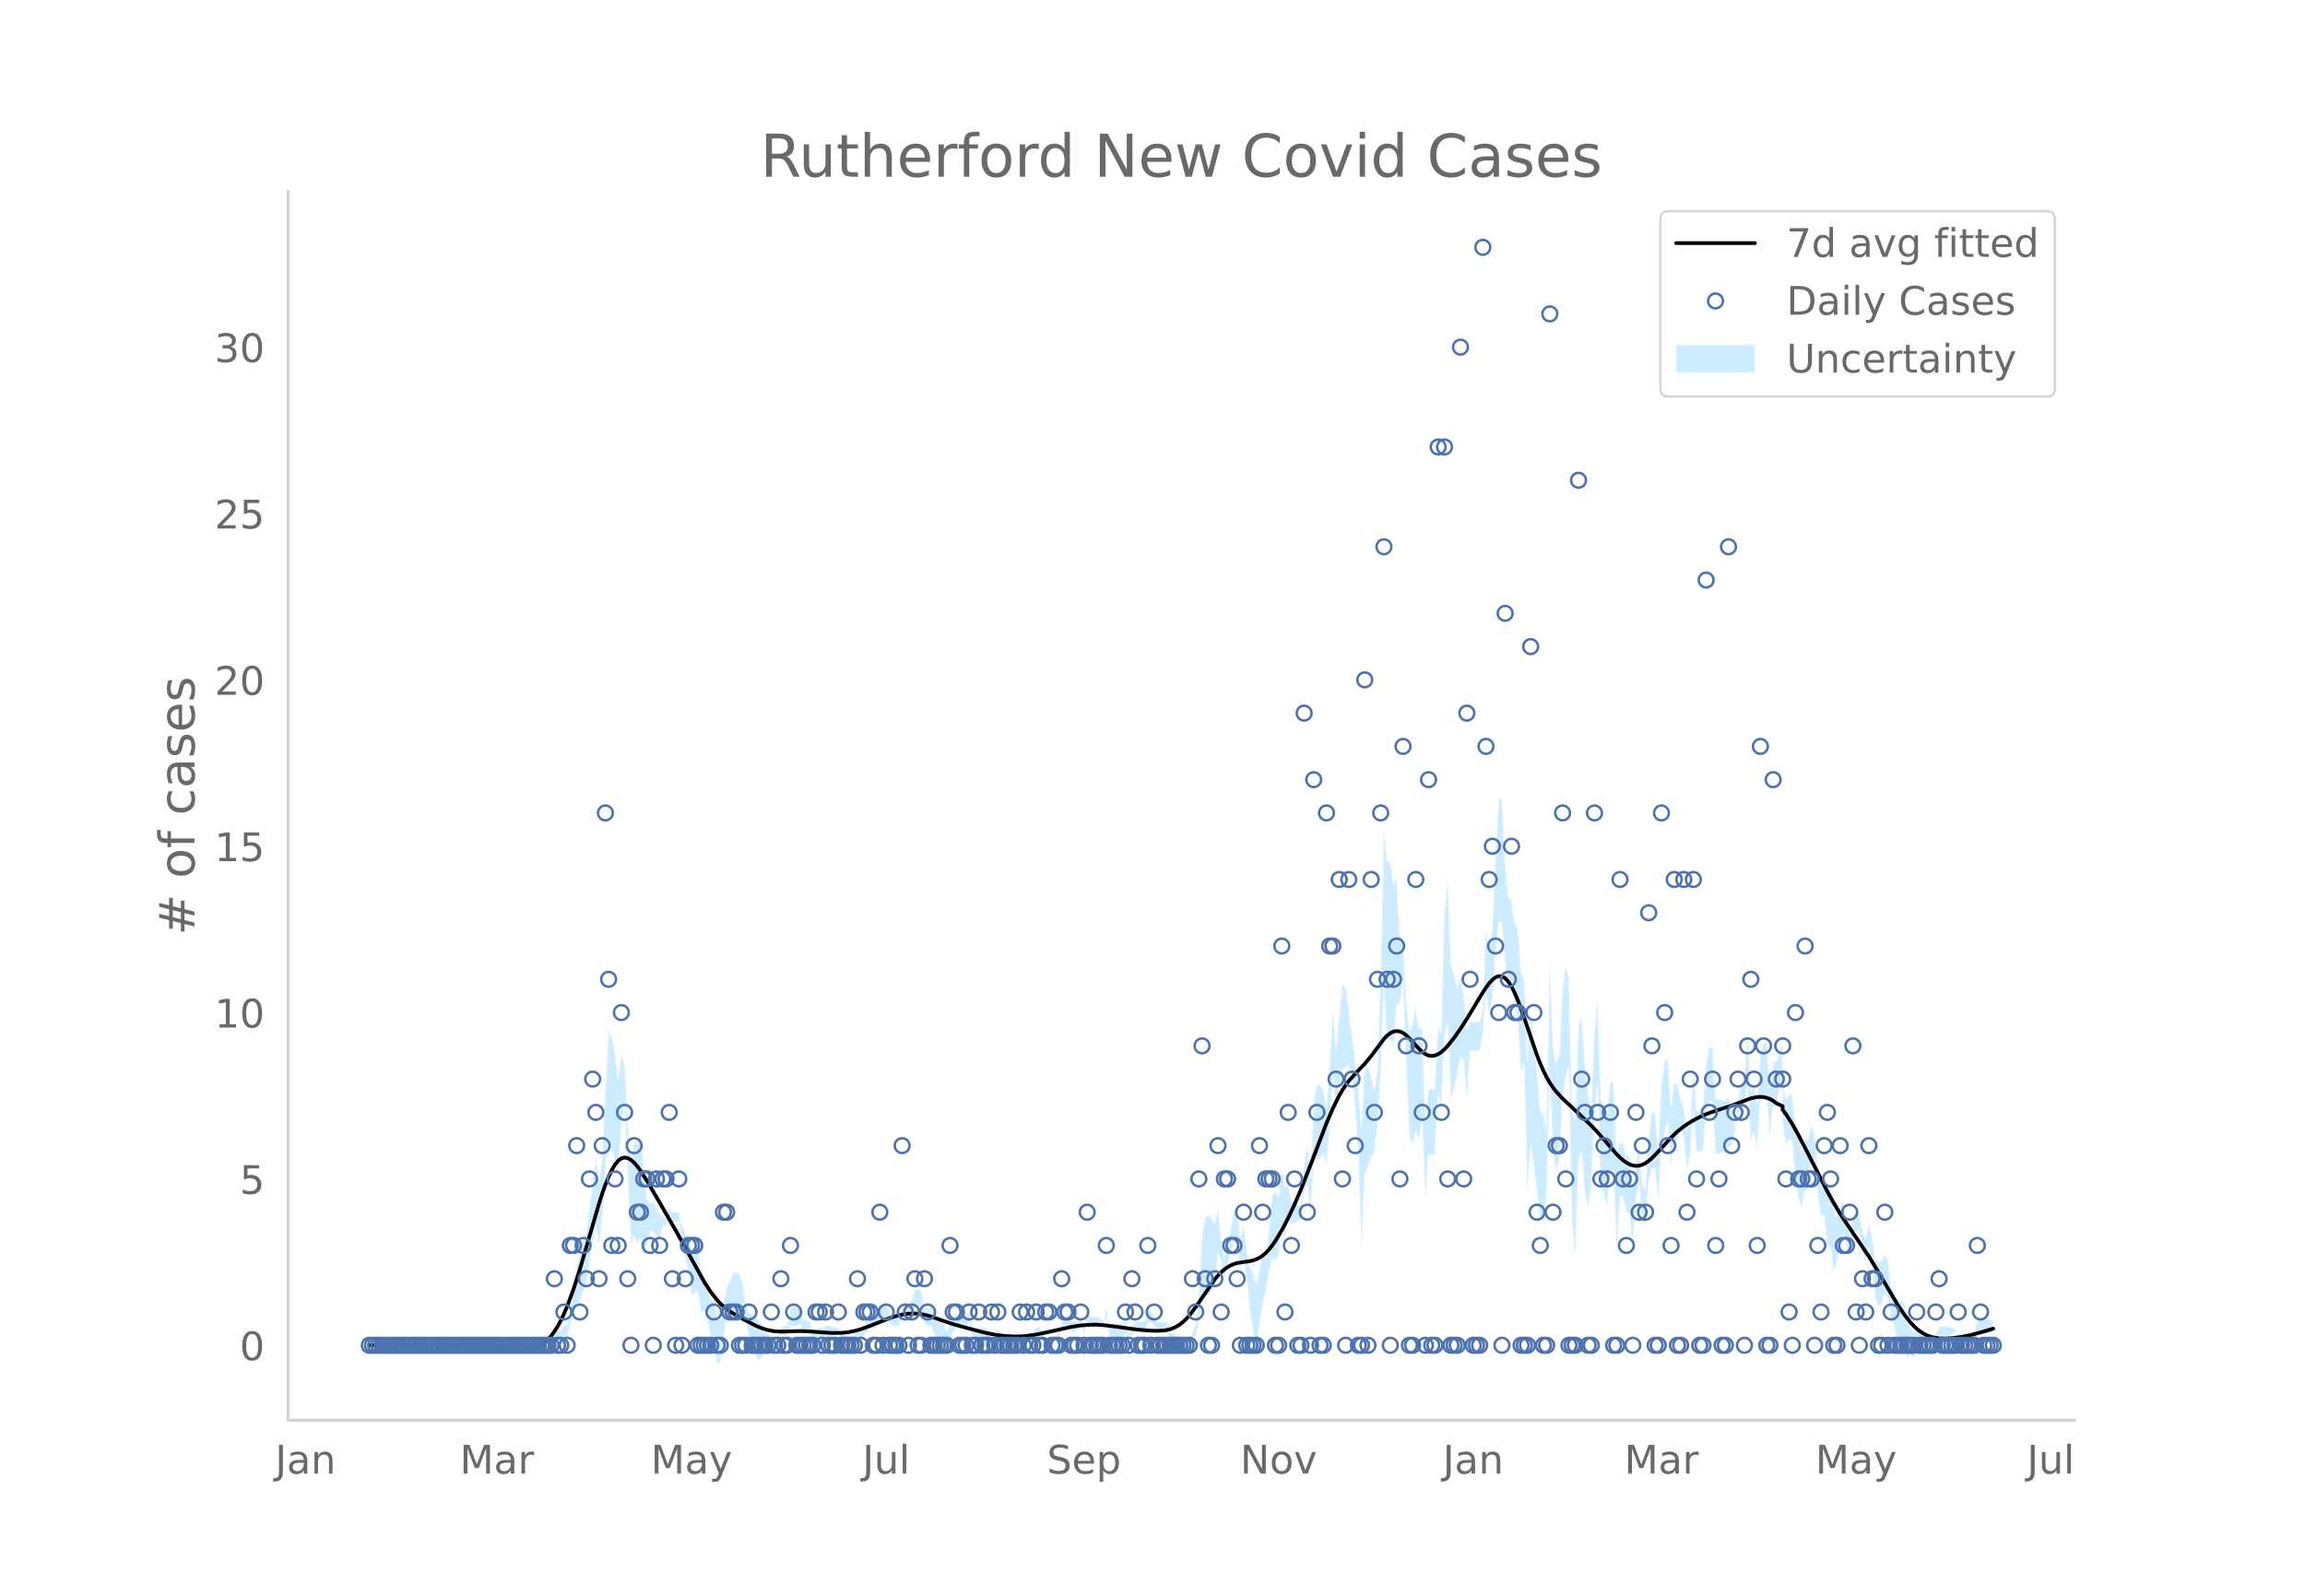 <svg height="864" viewBox="0 0 936 648" width="1248" xmlns="http://www.w3.org/2000/svg" xmlns:xlink="http://www.w3.org/1999/xlink"><defs><style>*{stroke-linecap:butt;stroke-linejoin:round}</style></defs><g id="figure_1"><path d="M0 648h936V0H0z" style="fill:#fff" id="patch_1"/><g id="axes_1"><path d="M117 576.72h725.4V77.76H117z" style="fill:none" id="patch_2"/><g id="PolyCollection_1"><defs><path d="M151.268-101.726H223.821l1.296-2.401 1.295.425 1.296.18 1.296-1.575h1.295l1.296-4.71 1.295-4.13 1.296-4.778 1.296-.483 1.295-4.609 1.296-1.807 1.295-9.487 1.296-8.314 1.296-6.167 1.295 6.83 1.296-10.314 1.295-20.37 1.296-12.492 1.295 4.576 1.296 4.642 1.296 5.85 1.295-20.412 1.296-8.908 1.295 29.588 1.296 28.3 1.296-4.037 1.295 2.988 1.296-1.477 1.295 7.02 1.296-4.824 1.296-5.595 1.295.366 1.296 1.5 1.295 1.464 1.296-5.136 1.295-.552 1.296-3.308 1.296 1.93h2.591l1.295 6.362 1.296 8.025 1.296 5.922 1.295 10.05 1.296-1.51 1.295-.748 1.296 9.149 1.296-1.044 1.295 3.559 1.296 6.273 1.295 5.303 1.296 6.652 1.295-1.325 1.296-8.808 1.296-8.602 1.295-1.514 1.296-.679 1.295.594 1.296-1.211 1.296-3.177 1.295 6.394 1.296 8.153 1.295 3.552 1.296 2.797 1.296 2.154 1.295-.939 1.296-2.81 1.295-1.93 1.296-.826 1.295-.79 1.296-.729 1.296-2.401 1.295.425 1.296.18 1.295-4.356 1.296.475 1.296-.113 1.295-.765 1.296 3.59 1.295-.333 1.296-.429 1.296 7.226 1.295.474 1.296-2.305 1.295-.901 1.296-2.171 1.295-.308 1.296-.411 1.296-.218 1.295-.577 1.296 1.93h1.295l1.296 2.507 1.296.218h1.295l1.296-3.86 1.295 1.652 1.296-1.652 1.296-1.322 1.295-1.388h1.296l1.295-.542 1.296-3.082 1.295-.298 1.296-.406 1.296 1.441 1.295 1.93h2.591l1.296-3.86 1.296-1.515 1.295 1.93 1.296-1.578 1.295-3.136h1.296l1.296-.724 1.295 8.146 1.296.475 1.295.262 1.296 2.507 1.295 4.388 1.296-.39 1.296-1.657 1.295 4.54 1.296-4.335 1.295-2.708 1.296-1.93 1.296.352 1.295.19 1.296.061 1.295-3.042 1.296 5.79 1.296 2.79 1.295.456 1.296.164 1.295-.08 1.296-.349 1.295-2.157 1.296-.73 1.296-1.2 1.295 1.93H410.386l1.296 2.314 1.295.218 1.296-.3h1.295l1.296-1.93h2.591l1.296-1.503 1.295.117 1.296 1.686 1.295-2.23h1.296l1.296-.09 1.295-.212 1.296 2.142 1.295-3.47 1.296-1.426 1.296.352 1.295 1.89 1.296-.085 1.295-.133 1.296-2.828 1.296 4.287 1.295-5.366 1.296 1.93h1.295l1.296-.047 1.295-.1 1.296 2.03 1.296-5.79 1.295 8.229 1.296.352 1.295.19 1.296.061 1.296-.06 1.295-1.93 1.296 4.639 1.295-3.86 1.296-1.737 1.296.133 1.295.085 1.296.04 1.295-3.16 1.296-.7 1.295 1.578 1.296 1.93H473.87l1.295 6.902 1.296.147 1.296 2.334 1.295.197 1.296-.197 1.295-.674 1.296-1.883 1.296-3.283 1.295-1.03 1.296-6.34 1.295-10.958 1.296-.561 1.296.85 1.295-1.181 1.296-2.383 1.295-13.025 1.296 2.517 1.295 8.147 1.296-5.79 1.296-5.454 1.295-4.627 1.296.504 1.295 11.444 1.296-5.79 1.296 9.179 1.295 12.712 1.296 8.75 1.295 7.248 1.296-9.87 1.296-8.662 1.295-4.946 1.296-8.169 1.295-5.7 1.296 1.27 1.295-2.073 1.296-11.736 1.296 4.091 1.295-6.78 1.296 1.502 1.295-.462 1.296-.729 1.296-1.228 1.295-10.858 1.296-2.926 1.295 13.487 1.296-22.439 1.296-1.404 1.295.112 1.296-2.17 1.295 4.623 1.296-14.523 1.295-22.484 1.296 17.304 1.296-11.812 1.295-7.649 1.296-.21 1.295-1.424 1.296 4.375 1.296 13.354 1.295 19.643 1.296 37.315 1.295-30.154 1.296-2.785 1.296-3.835 1.295-1.883 1.296-10.74 1.295-22.716 1.296-33.543 1.295 20.808 1.296.257 1.296 2.428 1.295-16.763 1.296-.194 1.295-9.513 1.296 32.758 1.296 30.17 1.295 3.473 1.296-5.241 1.295 2.871 1.296-7.49 1.296 31.689 1.295-17.783 1.296.266 1.295-.159 1.296-24.289 1.295 4.63 1.296-28.587 1.296-5.46 1.295 30.77 1.296-3.53 1.295-5.895 1.296-7.205 1.296 1 1.295 16.176 1.296-19.69 1.295-.014 1.296-.03 1.296-.045 1.295-6.179 1.296-17.487 1.295 9.182 1.296-6.23 1.295-18.002 1.296-13.529 1.296.26 1.295 16.225 1.296 12.871 1.295-4.914 1.296 9.65 1.296 6.222 1.295 20.822 1.296-3.884 1.295 52.106 1.296-18.833 1.296 8.265 1.295 10.583 1.296 11.384 1.295-1.738 1.296-6.828 1.295-50.96 1.296 32.093 1.296 7.512 1.295-3.82 1.296-24.288 1.295-9.887 1.296-4.221 1.296 64.178 1.295 13.032 1.296-38.858 1.295-3.973 1.296 16.644 1.296 6.29 1.295-7.635 1.296-29.469 1.295-13.836 1.296 41.36 1.295 4.14 1.296 4.942 1.296-14.082 1.295-.715 1.296 33.177 1.295-22.524 1.296-.049 1.296 6.348 1.295.42 1.296 13.366 1.295-18.174 1.296-7.62 1.296 15.697 1.295 1.833 1.296-17.809 1.295-5.037 1.296-.378 1.295 13.317 1.296-20.411 1.296-6.62 1.295-5.793 1.296 18.328 1.295-9.695 1.296-.32 1.296-5.39 1.295 4.032 1.296 13.358 1.295-5.484 1.296-19.303 1.296 17.413 1.295-.128 1.296-.307 1.295-15.295 1.296-4.714h1.295l1.296 21.42 1.296-.246 1.295-.26 1.296-.275 1.295-2.23 1.296-.33 1.296-4.891 1.295-7.641 1.296-2.018 1.295.794 1.296-12.626 1.296 24.911 1.295-4.572 1.296 7.344 1.295-18.795 1.296-2.972 1.295.537 1.296 15.945 1.296-12.104 1.295-.343 2.591-11.708v18.227l1.296 9.225 1.296-2.027 1.295.241 1.296 15.98 1.295 7.684 1.296 3.684 1.296-6.833 1.295-.544 1.296-9.601 1.295-3.076 1.296 14.013 1.295 9.878 1.296-1.11 1.296 12.147 1.295 1.178 1.296 9.937 1.295-2.894 1.296-7.748 1.296-4.802 1.295 3.482 1.296 6.14 1.295-8.32 1.296-1.93 1.296-.36 1.295 8.248 1.296 4.273 1.295-5.808 1.296 3.86 1.295 16.755 1.296 3.145 1.296-.519 1.295-4.379 1.296 1.73 1.295 8.646 1.296 2.68 1.296 5.56 1.295.814 1.296.086 1.295 7.26 1.296-2.217 1.296 1.489 1.295-2.703 1.296-.42 1.295-.893 1.296-2.394h2.591l1.296-1.93 1.295-1.141 1.296.317 1.295.094 1.296-.094 1.296-.317 1.295-.79 1.296-.729 1.295 5.319 1.296.425 1.296.18h1.295l1.296-.18 1.295-5.255 1.296.406 1.296.27h1.295l1.296-.27 1.295-.637v-4.376l-1.295-.637-1.296-.27h-1.295l-1.296.27-1.296.406-1.295 6.326-1.296-.18h-1.295l-1.296.18-1.296.424-1.295-2.401-1.296-.73-1.295-.788-1.296-.318-1.296-.094-1.295.094-1.296.318-1.295 2.719-1.296 1.93h-2.591l-1.296-2.394-1.295-.895-1.296-.42-1.295 1.159-1.296-2.371-1.296-2.218-1.295-8.18-1.296.086-1.295.815-1.296-2.161-1.296-5.04-1.295-10.655-1.296-2.13-1.295 3.342-1.296-.52-1.296-.715-1.295-10.264-1.296-3.86-1.295 5.771-1.296-3.446-1.295-7.192-1.296-.36-1.296 1.93-1.295 7.12-1.296-5.44-1.295-8.1-1.296 2.919-1.296 3.832-1.295-2.894-1.296-9.362-1.295 1.177-1.296-7.153-1.296 2.75-1.295-5.562-1.296-13.007-1.295-3.076-1.296 5.84-1.295-.545-1.296 4.747-1.296-7.896-1.295-3.896-1.296-11.04-1.295.24-1.296 1.833-1.296-6.215v-16.513l-2.59 7.593-1.296-.344-1.296 11.057-1.296-18.796-1.295.537-1.296 4.749-1.295 19.804-1.296-8.096-1.295 3.148-1.296-25.269-1.296 22.115-1.295.794-1.296 5.702-1.295 11.659-1.296-8.751-1.296-4.19-1.295 1.63-1.296-.275-1.295-.26-1.296-.247-1.296-21.04h-1.295l-1.296 6.866-1.295 19.446-1.296-.307-1.295-.128-1.296-17.328-1.296 23.157-1.295 2.237-1.296-9.803-1.295-3.687-1.296-5.39-1.296-.32-1.295 9.604-1.296-20.272-1.295 1.927-1.296 8.821-1.296 25.91-1.295-13.705-1.296-.378-1.295 10.403-1.296 20.792-1.295-2.027-1.296-15.183-1.296 7.82-1.295 8.846-1.296-13.654-1.295.42-1.296-5.232-1.296-.05-1.295 4.497-1.296-28.583-1.295-.716-1.296 12.939-1.296-2.778-1.295-3.58-1.296-39.701-1.295 13.184-1.296 32.292-1.295-7.635-1.296-13.01-1.296-18.097-1.295 3.747-1.296 38.343-1.295-2.409-1.296-55.482-1.296-4.221-1.295 9.412-1.296 25.893-1.295 3.9-1.296-7.927-1.296-33.528-1.295 68.7-1.296-6.827-1.295-1.738-1.296-15.637-1.295-12.576-1.296-11.036-1.296 19.767-1.295-32.814-1.296-3.884-1.295-17.778-1.296-1.499-1.296-9.65-1.295-1.054-1.296-14.15-1.295-26.235-1.296.26-1.296 25.071-1.295 28.32-1.296 9.21-1.295-10.119-1.296 32.693-1.295 5.402-1.296-.045-1.296-.03-1.295-.015-1.296 3.471-1.295-14.703-1.296-6.721-1.296 4.375-1.295-5.895-1.296-3.53-1.295-34.851-1.296 13.84-1.296 48.614-1.295-3.09-1.296 25.891-1.295-.159-1.296.266-1.295 13.098-1.296-37.792-1.296.23-1.295-8.709-1.296 6.34-1.295 3.473-1.296-12.291-1.296-25.143-1.295-1.793-1.296-23.354-1.295 2.537-1.296-9.152-1.296.258-1.295-13.933-1.296 59.097-1.295 39.046-1.296 8.56-1.295-5.744-1.296-3.835-1.296-2.784-1.295 27.746-1.296-16.725-1.295-11.238-1.296-9.806-1.296-11.065-1.295-9.144-1.296-.21-1.295 11.651-1.296 15.208-1.296-17.436-1.295 23.836-1.296 16.358-1.295-6.958-1.296-2.17-1.295.112-1.296 6.317-1.296 31.6-1.295-13.532-1.296 8.654-1.295 16.162-1.296-1.228-1.296-.73-1.295-.461-1.296-6.218-1.295.94-1.296-7.489-1.296 11.424-1.295-2.073-1.296 1.27-1.295 13.6-1.296 11.132-1.295-1.086-1.296 6.778-1.296 5.57-1.295-4.333-1.296-2.83-1.295-6.587-1.296-10.122-1.296 5.79-1.295-11.716-1.296.505-1.295 6.952-1.296 6.127-1.296 5.79-1.295-7.293-1.296-12.924-1.295 6.276-1.296-2.383-1.295-1.181-1.296.85-1.296 7.159-1.295 23.782-1.296 12.96-1.295 2.83-1.296 4.437-1.296-1.883-1.295-.673-1.296-.198-1.295.198-1.296-1.527-1.296.147-1.295-4.678H469.983l-1.296-1.93-1.295-2.282-1.296-.7-1.295 4.56-1.296.04-1.295.085-1.296.133-1.296 2.124-1.295 3.86-1.296-6.941-1.295 1.93-1.296-.061-1.296.06-1.295.191-1.296.352-1.295-7.21-1.296 5.79-1.296-1.832-1.295-.099-1.296-.048h-1.295l-1.296-1.93-1.295 6.215-1.296-3.433-1.296 1.032-1.295-.133-1.296-.085-1.295-1.97-1.296.352-1.296 2.434-1.295 4.25-1.296-1.717-1.295-.213-1.296-.09h-1.296l-1.295 1.63-1.296-2.174-1.295.117-1.296 2.357h-2.591l-1.296 1.93h-1.295l-1.296-.3-1.295.218-1.296-1.545H406.499l-1.295-1.93-1.296 2.659-1.296-.73-1.295-2.157-1.296-.348-1.295-.081-1.296.164-1.295.455-1.296-1.069-1.296-5.79-1.295.818-1.296.06-1.295.191-1.296.352-1.296 1.93-1.295 1.152-1.296 3.385-1.295-3.18-1.296-1.657-1.296-.39-1.295-3.332-1.296-1.353-1.295.262-1.296.475-1.295-7.294-1.296-.725h-1.296l-1.295 4.585-1.296 2.282-1.295-1.93-1.296 2.345-1.296 3.86h-2.591l-1.295-1.93-1.296-2.42-1.296-.405-1.295-.298-1.296 4.638-1.295-.542h-1.296l-1.295 2.472-1.296 2.539-1.296 2.207-1.295-2.207-1.296 3.86h-1.295l-1.296.218-1.296-1.354h-1.295l-1.296-1.93-1.295-.576-1.296-.218-1.296-.411-1.295-.309-1.296 1.69-1.295-.902-1.296 1.555-1.295.475-1.296-4.355-1.296-.429-1.295-.333-1.296-4.13-1.295-.765-1.296-.113-1.296.475-1.295 7.225-1.296.18-1.295.424-1.296 5.32-1.296-.73-1.295-.79-1.296-.826-1.295-1.93-1.296-2.81-1.295-.94-1.296-1.705-1.296-1.063-1.295-.308-1.296-3.427-1.295-9.046-1.296-3.177-1.296-1.211-1.295.594-1.296 3.18-1.295 2.347-1.296 6.838-1.296 6.633-1.295-1.326-1.296-4.928-1.295-2.417-1.296-5.307-1.295-4.161-1.296-1.044-1.296-10.15-1.295-.75-1.296 2.35-1.295-5.389-1.296-1.798-1.296-3.556-1.295-5.218h-2.591l-1.296-1.93-1.296 4.412-1.295-.552-1.296-1.275-1.295-2.397-1.296-2.36-1.295.367-1.296-1.736-1.296-12.543-1.295-12.28-1.296 2.382-1.295-.872-1.296 7.543-1.296-14.16-1.295-24.453-1.296-5.047-1.295 10.468-1.296-9.59-1.296-6.939-1.295-3.144-1.296 22.248-1.295 29.81-1.296 8.986-1.295-8.61-1.296 9.275-1.296 10.986-1.295 9.812-1.296 2.053-1.295 6.971-1.296 3.378-1.296 10.663-1.295 7.45-1.296 6.869h-1.295l-1.296 2.286-1.296.18-1.295.424-1.296 5.32H151.268z" id="m97fc03bed1" style="stroke:#fff;stroke-opacity:.2"/></defs><g clip-path="url(#p6fabb90a6a)"><use style="fill:#089fff;fill-opacity:.2;stroke:#fff;stroke-opacity:.2" xlink:href="#m97fc03bed1" y="648"/></g></g><path clip-path="url(#p6fabb90a6a)" d="m149.973 546.274 40.163.087 5.182.32 5.183.53 9.069 1.06 2.591.07 2.591-.222 1.296-.273 1.295-.412 1.296-.573 1.296-.759 1.295-.97 1.296-1.205 1.295-1.468 1.296-1.753 1.295-2.057 1.296-2.374 1.296-2.707 1.295-3.048 2.591-7.023 2.592-8.073 3.886-13.388 3.887-13.303 1.296-4.026 1.295-3.662 1.296-3.212 1.295-2.714 1.296-2.175 1.296-1.597 1.295-.98 1.296-.342 1.295.235 1.296.733 1.296 1.15 1.295 1.492 1.296 1.76 2.59 4.059 5.183 8.859 7.774 13.546 10.365 18.765 2.59 3.971 2.592 3.33 1.295 1.38 2.592 2.265 2.59 1.775 3.888 2.199 5.182 2.71 2.591 1.09 2.591.789 2.591.45 2.592.145 3.886-.115 3.887-.11 3.887.156 9.07.634 3.886-.064 2.591-.255 2.591-.476 2.591-.723 2.592-.925 10.364-4.033 2.591-.72 2.592-.506 2.59-.236 2.592.08 2.591.427 2.591.721 5.183 1.813 3.886 1.295 6.478 1.817 6.478 1.669 3.887.779 3.887.514 3.887.232 2.59-.035 2.592-.195 3.887-.553 5.182-1.078 9.07-2.03 3.886-.594 3.887-.291 2.59-.003 2.592.155 3.887.464 10.365 1.413 5.182.395 2.591.065 2.591-.14 1.296-.202 1.295-.32 1.296-.461 1.296-.623 1.295-.805 1.296-1.008 1.295-1.224 1.296-1.428 2.591-3.382 7.774-11.329 1.295-1.523 1.296-1.344 1.295-1.145 1.296-.931 1.296-.732 1.295-.55 1.296-.387 2.591-.42 2.591-.353 1.296-.304 1.295-.451 1.296-.633 1.296-.851 1.295-1.106 1.296-1.385 1.295-1.644 1.296-1.872 2.591-4.304 2.591-4.944 2.591-5.536 2.592-6.066 3.886-9.922 6.478-16.966 2.591-6.038 2.592-5.201 1.295-2.24 1.296-1.98 1.295-1.719 2.592-2.9 3.886-4.078 2.592-3.106 5.182-6.94 1.295-1.384 1.296-1.017 1.296-.624 1.295-.227 1.296.174 1.295.579 1.296.967 1.296 1.252 3.886 4.23 1.296 1.196 1.296.94 1.295.6 1.296.195 1.295-.191 1.296-.541 1.295-.854 1.296-1.128 1.296-1.366 2.59-3.27 2.592-3.706 2.591-3.98 3.887-6.455 2.591-4.274 1.296-1.976 1.295-1.756 1.296-1.437 1.295-1.015 1.296-.492 1.296.113 1.295.736 1.296 1.358 1.295 1.979 1.296 2.578 1.296 3.076 2.59 7.16 5.183 15.118 1.296 3.328 1.295 2.96 1.296 2.597 1.295 2.263 1.296 1.955 1.296 1.682 2.59 2.79 6.479 6.056 5.182 4.942 2.591 2.733 3.887 4.474 3.887 4.46 1.295 1.3 1.296 1.131 1.296.935 1.295.712 1.296.463 1.295.187 1.296-.106 1.296-.388 1.295-.65 1.296-.89 1.295-1.104 2.591-2.652 5.183-5.677 2.591-2.502 2.591-2.067 2.591-1.711 2.592-1.47 2.59-1.256 2.592-1.055 3.887-1.31 5.182-1.652 7.774-2.96 2.59-.526 1.296-.067 1.296.095 1.295.282 1.296.49 1.296.724 1.295.975 2.591 1.224v1.466l1.296 1.702 2.591 4.038 2.591 4.635 3.887 7.494 7.774 15.27 2.59 4.686 2.592 4.325 2.591 3.951 9.07 13.37 3.886 6.442 7.774 13.165 2.59 3.861 2.592 3.305 1.296 1.394 1.295 1.213 1.296 1.036 1.295.86 1.296.69 1.296.534 1.295.394 2.591.44 2.591.081 2.592-.16 3.886-.502 3.887-.784 3.887-1.024 5.182-1.563h0" style="fill:none;stroke:#000;stroke-linecap:round;stroke-width:1.5" id="line2d_1"/><g id="line2d_2"><defs><path d="M0 3a3 3 0 1 0 0-6 3 3 0 0 0 0 6z" id="m6d41bc5d44" style="stroke:#4c72b0"/></defs><g clip-path="url(#p6fabb90a6a)"><use style="fill-opacity:0;stroke:#4c72b0" x="149.973" xlink:href="#m6d41bc5d44" y="546.274"/><use style="fill-opacity:0;stroke:#4c72b0" x="151.268" xlink:href="#m6d41bc5d44" y="546.274"/><use style="fill-opacity:0;stroke:#4c72b0" x="152.564" xlink:href="#m6d41bc5d44" y="546.274"/><use style="fill-opacity:0;stroke:#4c72b0" x="153.859" xlink:href="#m6d41bc5d44" y="546.274"/><use style="fill-opacity:0;stroke:#4c72b0" x="155.155" xlink:href="#m6d41bc5d44" y="546.274"/><use style="fill-opacity:0;stroke:#4c72b0" x="156.451" xlink:href="#m6d41bc5d44" y="546.274"/><use style="fill-opacity:0;stroke:#4c72b0" x="157.746" xlink:href="#m6d41bc5d44" y="546.274"/><use style="fill-opacity:0;stroke:#4c72b0" x="159.042" xlink:href="#m6d41bc5d44" y="546.274"/><use style="fill-opacity:0;stroke:#4c72b0" x="160.337" xlink:href="#m6d41bc5d44" y="546.274"/><use style="fill-opacity:0;stroke:#4c72b0" x="161.633" xlink:href="#m6d41bc5d44" y="546.274"/><use style="fill-opacity:0;stroke:#4c72b0" x="162.929" xlink:href="#m6d41bc5d44" y="546.274"/><use style="fill-opacity:0;stroke:#4c72b0" x="164.224" xlink:href="#m6d41bc5d44" y="546.274"/><use style="fill-opacity:0;stroke:#4c72b0" x="165.52" xlink:href="#m6d41bc5d44" y="546.274"/><use style="fill-opacity:0;stroke:#4c72b0" x="166.815" xlink:href="#m6d41bc5d44" y="546.274"/><use style="fill-opacity:0;stroke:#4c72b0" x="168.111" xlink:href="#m6d41bc5d44" y="546.274"/><use style="fill-opacity:0;stroke:#4c72b0" x="169.407" xlink:href="#m6d41bc5d44" y="546.274"/><use style="fill-opacity:0;stroke:#4c72b0" x="170.702" xlink:href="#m6d41bc5d44" y="546.274"/><use style="fill-opacity:0;stroke:#4c72b0" x="171.998" xlink:href="#m6d41bc5d44" y="546.274"/><use style="fill-opacity:0;stroke:#4c72b0" x="173.293" xlink:href="#m6d41bc5d44" y="546.274"/><use style="fill-opacity:0;stroke:#4c72b0" x="174.589" xlink:href="#m6d41bc5d44" y="546.274"/><use style="fill-opacity:0;stroke:#4c72b0" x="175.884" xlink:href="#m6d41bc5d44" y="546.274"/><use style="fill-opacity:0;stroke:#4c72b0" x="177.18" xlink:href="#m6d41bc5d44" y="546.274"/><use style="fill-opacity:0;stroke:#4c72b0" x="178.476" xlink:href="#m6d41bc5d44" y="546.274"/><use style="fill-opacity:0;stroke:#4c72b0" x="179.771" xlink:href="#m6d41bc5d44" y="546.274"/><use style="fill-opacity:0;stroke:#4c72b0" x="181.067" xlink:href="#m6d41bc5d44" y="546.274"/><use style="fill-opacity:0;stroke:#4c72b0" x="182.362" xlink:href="#m6d41bc5d44" y="546.274"/><use style="fill-opacity:0;stroke:#4c72b0" x="183.658" xlink:href="#m6d41bc5d44" y="546.274"/><use style="fill-opacity:0;stroke:#4c72b0" x="184.954" xlink:href="#m6d41bc5d44" y="546.274"/><use style="fill-opacity:0;stroke:#4c72b0" x="186.249" xlink:href="#m6d41bc5d44" y="546.274"/><use style="fill-opacity:0;stroke:#4c72b0" x="187.545" xlink:href="#m6d41bc5d44" y="546.274"/><use style="fill-opacity:0;stroke:#4c72b0" x="188.84" xlink:href="#m6d41bc5d44" y="546.274"/><use style="fill-opacity:0;stroke:#4c72b0" x="190.136" xlink:href="#m6d41bc5d44" y="546.274"/><use style="fill-opacity:0;stroke:#4c72b0" x="191.432" xlink:href="#m6d41bc5d44" y="546.274"/><use style="fill-opacity:0;stroke:#4c72b0" x="192.727" xlink:href="#m6d41bc5d44" y="546.274"/><use style="fill-opacity:0;stroke:#4c72b0" x="194.023" xlink:href="#m6d41bc5d44" y="546.274"/><use style="fill-opacity:0;stroke:#4c72b0" x="195.318" xlink:href="#m6d41bc5d44" y="546.274"/><use style="fill-opacity:0;stroke:#4c72b0" x="196.614" xlink:href="#m6d41bc5d44" y="546.274"/><use style="fill-opacity:0;stroke:#4c72b0" x="197.91" xlink:href="#m6d41bc5d44" y="546.274"/><use style="fill-opacity:0;stroke:#4c72b0" x="199.205" xlink:href="#m6d41bc5d44" y="546.274"/><use style="fill-opacity:0;stroke:#4c72b0" x="200.501" xlink:href="#m6d41bc5d44" y="546.274"/><use style="fill-opacity:0;stroke:#4c72b0" x="201.796" xlink:href="#m6d41bc5d44" y="546.274"/><use style="fill-opacity:0;stroke:#4c72b0" x="203.092" xlink:href="#m6d41bc5d44" y="546.274"/><use style="fill-opacity:0;stroke:#4c72b0" x="204.387" xlink:href="#m6d41bc5d44" y="546.274"/><use style="fill-opacity:0;stroke:#4c72b0" x="205.683" xlink:href="#m6d41bc5d44" y="546.274"/><use style="fill-opacity:0;stroke:#4c72b0" x="206.979" xlink:href="#m6d41bc5d44" y="546.274"/><use style="fill-opacity:0;stroke:#4c72b0" x="208.274" xlink:href="#m6d41bc5d44" y="546.274"/><use style="fill-opacity:0;stroke:#4c72b0" x="209.57" xlink:href="#m6d41bc5d44" y="546.274"/><use style="fill-opacity:0;stroke:#4c72b0" x="210.865" xlink:href="#m6d41bc5d44" y="546.274"/><use style="fill-opacity:0;stroke:#4c72b0" x="212.161" xlink:href="#m6d41bc5d44" y="546.274"/><use style="fill-opacity:0;stroke:#4c72b0" x="213.457" xlink:href="#m6d41bc5d44" y="546.274"/><use style="fill-opacity:0;stroke:#4c72b0" x="214.752" xlink:href="#m6d41bc5d44" y="546.274"/><use style="fill-opacity:0;stroke:#4c72b0" x="216.048" xlink:href="#m6d41bc5d44" y="546.274"/><use style="fill-opacity:0;stroke:#4c72b0" x="217.343" xlink:href="#m6d41bc5d44" y="546.274"/><use style="fill-opacity:0;stroke:#4c72b0" x="218.639" xlink:href="#m6d41bc5d44" y="546.274"/><use style="fill-opacity:0;stroke:#4c72b0" x="219.935" xlink:href="#m6d41bc5d44" y="546.274"/><use style="fill-opacity:0;stroke:#4c72b0" x="221.23" xlink:href="#m6d41bc5d44" y="546.274"/><use style="fill-opacity:0;stroke:#4c72b0" x="222.526" xlink:href="#m6d41bc5d44" y="546.274"/><use style="fill-opacity:0;stroke:#4c72b0" x="223.821" xlink:href="#m6d41bc5d44" y="546.274"/><use style="fill-opacity:0;stroke:#4c72b0" x="225.117" xlink:href="#m6d41bc5d44" y="519.254"/><use style="fill-opacity:0;stroke:#4c72b0" x="226.412" xlink:href="#m6d41bc5d44" y="546.274"/><use style="fill-opacity:0;stroke:#4c72b0" x="227.708" xlink:href="#m6d41bc5d44" y="546.274"/><use style="fill-opacity:0;stroke:#4c72b0" x="229.004" xlink:href="#m6d41bc5d44" y="532.764"/><use style="fill-opacity:0;stroke:#4c72b0" x="230.299" xlink:href="#m6d41bc5d44" y="546.274"/><use style="fill-opacity:0;stroke:#4c72b0" x="231.595" xlink:href="#m6d41bc5d44" y="505.744"/><use style="fill-opacity:0;stroke:#4c72b0" x="232.89" xlink:href="#m6d41bc5d44" y="505.744"/><use style="fill-opacity:0;stroke:#4c72b0" x="234.186" xlink:href="#m6d41bc5d44" y="465.213"/><use style="fill-opacity:0;stroke:#4c72b0" x="235.482" xlink:href="#m6d41bc5d44" y="532.764"/><use style="fill-opacity:0;stroke:#4c72b0" x="236.777" xlink:href="#m6d41bc5d44" y="505.744"/><use style="fill-opacity:0;stroke:#4c72b0" x="238.073" xlink:href="#m6d41bc5d44" y="519.254"/><use style="fill-opacity:0;stroke:#4c72b0" x="239.368" xlink:href="#m6d41bc5d44" y="478.723"/><use style="fill-opacity:0;stroke:#4c72b0" x="240.664" xlink:href="#m6d41bc5d44" y="438.193"/><use style="fill-opacity:0;stroke:#4c72b0" x="241.96" xlink:href="#m6d41bc5d44" y="451.703"/><use style="fill-opacity:0;stroke:#4c72b0" x="243.255" xlink:href="#m6d41bc5d44" y="519.254"/><use style="fill-opacity:0;stroke:#4c72b0" x="244.551" xlink:href="#m6d41bc5d44" y="465.213"/><use style="fill-opacity:0;stroke:#4c72b0" x="245.846" xlink:href="#m6d41bc5d44" y="330.112"/><use style="fill-opacity:0;stroke:#4c72b0" x="247.142" xlink:href="#m6d41bc5d44" y="397.663"/><use style="fill-opacity:0;stroke:#4c72b0" x="248.437" xlink:href="#m6d41bc5d44" y="505.744"/><use style="fill-opacity:0;stroke:#4c72b0" x="249.733" xlink:href="#m6d41bc5d44" y="478.723"/><use style="fill-opacity:0;stroke:#4c72b0" x="251.029" xlink:href="#m6d41bc5d44" y="505.744"/><use style="fill-opacity:0;stroke:#4c72b0" x="252.324" xlink:href="#m6d41bc5d44" y="411.173"/><use style="fill-opacity:0;stroke:#4c72b0" x="253.62" xlink:href="#m6d41bc5d44" y="451.703"/><use style="fill-opacity:0;stroke:#4c72b0" x="254.915" xlink:href="#m6d41bc5d44" y="519.254"/><use style="fill-opacity:0;stroke:#4c72b0" x="256.211" xlink:href="#m6d41bc5d44" y="546.274"/><use style="fill-opacity:0;stroke:#4c72b0" x="257.507" xlink:href="#m6d41bc5d44" y="465.213"/><use style="fill-opacity:0;stroke:#4c72b0" x="258.802" xlink:href="#m6d41bc5d44" y="492.234"/><use style="fill-opacity:0;stroke:#4c72b0" x="260.098" xlink:href="#m6d41bc5d44" y="492.234"/><use style="fill-opacity:0;stroke:#4c72b0" x="261.393" xlink:href="#m6d41bc5d44" y="478.723"/><use style="fill-opacity:0;stroke:#4c72b0" x="262.689" xlink:href="#m6d41bc5d44" y="478.723"/><use style="fill-opacity:0;stroke:#4c72b0" x="263.985" xlink:href="#m6d41bc5d44" y="505.744"/><use style="fill-opacity:0;stroke:#4c72b0" x="265.28" xlink:href="#m6d41bc5d44" y="546.274"/><use style="fill-opacity:0;stroke:#4c72b0" x="266.576" xlink:href="#m6d41bc5d44" y="478.723"/><use style="fill-opacity:0;stroke:#4c72b0" x="267.871" xlink:href="#m6d41bc5d44" y="505.744"/><use style="fill-opacity:0;stroke:#4c72b0" x="269.167" xlink:href="#m6d41bc5d44" y="478.723"/><use style="fill-opacity:0;stroke:#4c72b0" x="270.462" xlink:href="#m6d41bc5d44" y="478.723"/><use style="fill-opacity:0;stroke:#4c72b0" x="271.758" xlink:href="#m6d41bc5d44" y="451.703"/><use style="fill-opacity:0;stroke:#4c72b0" x="273.054" xlink:href="#m6d41bc5d44" y="519.254"/><use style="fill-opacity:0;stroke:#4c72b0" x="274.349" xlink:href="#m6d41bc5d44" y="546.274"/><use style="fill-opacity:0;stroke:#4c72b0" x="275.645" xlink:href="#m6d41bc5d44" y="478.723"/><use style="fill-opacity:0;stroke:#4c72b0" x="276.94" xlink:href="#m6d41bc5d44" y="546.274"/><use style="fill-opacity:0;stroke:#4c72b0" x="278.236" xlink:href="#m6d41bc5d44" y="519.254"/><use style="fill-opacity:0;stroke:#4c72b0" x="279.532" xlink:href="#m6d41bc5d44" y="505.744"/><use style="fill-opacity:0;stroke:#4c72b0" x="280.827" xlink:href="#m6d41bc5d44" y="505.744"/><use style="fill-opacity:0;stroke:#4c72b0" x="282.123" xlink:href="#m6d41bc5d44" y="505.744"/><use style="fill-opacity:0;stroke:#4c72b0" x="283.418" xlink:href="#m6d41bc5d44" y="546.274"/><use style="fill-opacity:0;stroke:#4c72b0" x="284.714" xlink:href="#m6d41bc5d44" y="546.274"/><use style="fill-opacity:0;stroke:#4c72b0" x="286.01" xlink:href="#m6d41bc5d44" y="546.274"/><use style="fill-opacity:0;stroke:#4c72b0" x="287.305" xlink:href="#m6d41bc5d44" y="546.274"/><use style="fill-opacity:0;stroke:#4c72b0" x="288.601" xlink:href="#m6d41bc5d44" y="546.274"/><use style="fill-opacity:0;stroke:#4c72b0" x="289.896" xlink:href="#m6d41bc5d44" y="532.764"/><use style="fill-opacity:0;stroke:#4c72b0" x="291.192" xlink:href="#m6d41bc5d44" y="546.274"/><use style="fill-opacity:0;stroke:#4c72b0" x="292.487" xlink:href="#m6d41bc5d44" y="546.274"/><use style="fill-opacity:0;stroke:#4c72b0" x="293.783" xlink:href="#m6d41bc5d44" y="492.234"/><use style="fill-opacity:0;stroke:#4c72b0" x="295.079" xlink:href="#m6d41bc5d44" y="492.234"/><use style="fill-opacity:0;stroke:#4c72b0" x="296.374" xlink:href="#m6d41bc5d44" y="532.764"/><use style="fill-opacity:0;stroke:#4c72b0" x="297.67" xlink:href="#m6d41bc5d44" y="532.764"/><use style="fill-opacity:0;stroke:#4c72b0" x="298.965" xlink:href="#m6d41bc5d44" y="532.764"/><use style="fill-opacity:0;stroke:#4c72b0" x="300.261" xlink:href="#m6d41bc5d44" y="546.274"/><use style="fill-opacity:0;stroke:#4c72b0" x="301.557" xlink:href="#m6d41bc5d44" y="546.274"/><use style="fill-opacity:0;stroke:#4c72b0" x="302.852" xlink:href="#m6d41bc5d44" y="546.274"/><use style="fill-opacity:0;stroke:#4c72b0" x="304.148" xlink:href="#m6d41bc5d44" y="532.764"/><use style="fill-opacity:0;stroke:#4c72b0" x="305.443" xlink:href="#m6d41bc5d44" y="546.274"/><use style="fill-opacity:0;stroke:#4c72b0" x="306.739" xlink:href="#m6d41bc5d44" y="546.274"/><use style="fill-opacity:0;stroke:#4c72b0" x="308.035" xlink:href="#m6d41bc5d44" y="546.274"/><use style="fill-opacity:0;stroke:#4c72b0" x="309.33" xlink:href="#m6d41bc5d44" y="546.274"/><use style="fill-opacity:0;stroke:#4c72b0" x="310.626" xlink:href="#m6d41bc5d44" y="546.274"/><use style="fill-opacity:0;stroke:#4c72b0" x="311.921" xlink:href="#m6d41bc5d44" y="546.274"/><use style="fill-opacity:0;stroke:#4c72b0" x="313.217" xlink:href="#m6d41bc5d44" y="532.764"/><use style="fill-opacity:0;stroke:#4c72b0" x="314.512" xlink:href="#m6d41bc5d44" y="546.274"/><use style="fill-opacity:0;stroke:#4c72b0" x="315.808" xlink:href="#m6d41bc5d44" y="546.274"/><use style="fill-opacity:0;stroke:#4c72b0" x="317.104" xlink:href="#m6d41bc5d44" y="519.254"/><use style="fill-opacity:0;stroke:#4c72b0" x="318.399" xlink:href="#m6d41bc5d44" y="546.274"/><use style="fill-opacity:0;stroke:#4c72b0" x="319.695" xlink:href="#m6d41bc5d44" y="546.274"/><use style="fill-opacity:0;stroke:#4c72b0" x="320.99" xlink:href="#m6d41bc5d44" y="505.744"/><use style="fill-opacity:0;stroke:#4c72b0" x="322.286" xlink:href="#m6d41bc5d44" y="532.764"/><use style="fill-opacity:0;stroke:#4c72b0" x="323.582" xlink:href="#m6d41bc5d44" y="546.274"/><use style="fill-opacity:0;stroke:#4c72b0" x="324.877" xlink:href="#m6d41bc5d44" y="546.274"/><use style="fill-opacity:0;stroke:#4c72b0" x="326.173" xlink:href="#m6d41bc5d44" y="546.274"/><use style="fill-opacity:0;stroke:#4c72b0" x="327.468" xlink:href="#m6d41bc5d44" y="546.274"/><use style="fill-opacity:0;stroke:#4c72b0" x="328.764" xlink:href="#m6d41bc5d44" y="546.274"/><use style="fill-opacity:0;stroke:#4c72b0" x="330.06" xlink:href="#m6d41bc5d44" y="546.274"/><use style="fill-opacity:0;stroke:#4c72b0" x="331.355" xlink:href="#m6d41bc5d44" y="532.764"/><use style="fill-opacity:0;stroke:#4c72b0" x="332.651" xlink:href="#m6d41bc5d44" y="532.764"/><use style="fill-opacity:0;stroke:#4c72b0" x="333.946" xlink:href="#m6d41bc5d44" y="546.274"/><use style="fill-opacity:0;stroke:#4c72b0" x="335.242" xlink:href="#m6d41bc5d44" y="532.764"/><use style="fill-opacity:0;stroke:#4c72b0" x="336.537" xlink:href="#m6d41bc5d44" y="546.274"/><use style="fill-opacity:0;stroke:#4c72b0" x="337.833" xlink:href="#m6d41bc5d44" y="546.274"/><use style="fill-opacity:0;stroke:#4c72b0" x="339.129" xlink:href="#m6d41bc5d44" y="546.274"/><use style="fill-opacity:0;stroke:#4c72b0" x="340.424" xlink:href="#m6d41bc5d44" y="532.764"/><use style="fill-opacity:0;stroke:#4c72b0" x="341.72" xlink:href="#m6d41bc5d44" y="546.274"/><use style="fill-opacity:0;stroke:#4c72b0" x="343.015" xlink:href="#m6d41bc5d44" y="546.274"/><use style="fill-opacity:0;stroke:#4c72b0" x="344.311" xlink:href="#m6d41bc5d44" y="546.274"/><use style="fill-opacity:0;stroke:#4c72b0" x="345.607" xlink:href="#m6d41bc5d44" y="546.274"/><use style="fill-opacity:0;stroke:#4c72b0" x="346.902" xlink:href="#m6d41bc5d44" y="546.274"/><use style="fill-opacity:0;stroke:#4c72b0" x="348.198" xlink:href="#m6d41bc5d44" y="519.254"/><use style="fill-opacity:0;stroke:#4c72b0" x="349.493" xlink:href="#m6d41bc5d44" y="546.274"/><use style="fill-opacity:0;stroke:#4c72b0" x="350.789" xlink:href="#m6d41bc5d44" y="532.764"/><use style="fill-opacity:0;stroke:#4c72b0" x="352.085" xlink:href="#m6d41bc5d44" y="532.764"/><use style="fill-opacity:0;stroke:#4c72b0" x="353.38" xlink:href="#m6d41bc5d44" y="532.764"/><use style="fill-opacity:0;stroke:#4c72b0" x="354.676" xlink:href="#m6d41bc5d44" y="546.274"/><use style="fill-opacity:0;stroke:#4c72b0" x="355.971" xlink:href="#m6d41bc5d44" y="546.274"/><use style="fill-opacity:0;stroke:#4c72b0" x="357.267" xlink:href="#m6d41bc5d44" y="492.234"/><use style="fill-opacity:0;stroke:#4c72b0" x="358.562" xlink:href="#m6d41bc5d44" y="546.274"/><use style="fill-opacity:0;stroke:#4c72b0" x="359.858" xlink:href="#m6d41bc5d44" y="532.764"/><use style="fill-opacity:0;stroke:#4c72b0" x="361.154" xlink:href="#m6d41bc5d44" y="546.274"/><use style="fill-opacity:0;stroke:#4c72b0" x="362.449" xlink:href="#m6d41bc5d44" y="546.274"/><use style="fill-opacity:0;stroke:#4c72b0" x="363.745" xlink:href="#m6d41bc5d44" y="546.274"/><use style="fill-opacity:0;stroke:#4c72b0" x="365.04" xlink:href="#m6d41bc5d44" y="546.274"/><use style="fill-opacity:0;stroke:#4c72b0" x="366.336" xlink:href="#m6d41bc5d44" y="465.213"/><use style="fill-opacity:0;stroke:#4c72b0" x="367.632" xlink:href="#m6d41bc5d44" y="532.764"/><use style="fill-opacity:0;stroke:#4c72b0" x="368.927" xlink:href="#m6d41bc5d44" y="546.274"/><use style="fill-opacity:0;stroke:#4c72b0" x="370.223" xlink:href="#m6d41bc5d44" y="532.764"/><use style="fill-opacity:0;stroke:#4c72b0" x="371.518" xlink:href="#m6d41bc5d44" y="519.254"/><use style="fill-opacity:0;stroke:#4c72b0" x="372.814" xlink:href="#m6d41bc5d44" y="546.274"/><use style="fill-opacity:0;stroke:#4c72b0" x="374.11" xlink:href="#m6d41bc5d44" y="546.274"/><use style="fill-opacity:0;stroke:#4c72b0" x="375.405" xlink:href="#m6d41bc5d44" y="519.254"/><use style="fill-opacity:0;stroke:#4c72b0" x="376.701" xlink:href="#m6d41bc5d44" y="532.764"/><use style="fill-opacity:0;stroke:#4c72b0" x="377.996" xlink:href="#m6d41bc5d44" y="546.274"/><use style="fill-opacity:0;stroke:#4c72b0" x="379.292" xlink:href="#m6d41bc5d44" y="546.274"/><use style="fill-opacity:0;stroke:#4c72b0" x="380.587" xlink:href="#m6d41bc5d44" y="546.274"/><use style="fill-opacity:0;stroke:#4c72b0" x="381.883" xlink:href="#m6d41bc5d44" y="546.274"/><use style="fill-opacity:0;stroke:#4c72b0" x="383.179" xlink:href="#m6d41bc5d44" y="546.274"/><use style="fill-opacity:0;stroke:#4c72b0" x="384.474" xlink:href="#m6d41bc5d44" y="546.274"/><use style="fill-opacity:0;stroke:#4c72b0" x="385.77" xlink:href="#m6d41bc5d44" y="505.744"/><use style="fill-opacity:0;stroke:#4c72b0" x="387.065" xlink:href="#m6d41bc5d44" y="532.764"/><use style="fill-opacity:0;stroke:#4c72b0" x="388.361" xlink:href="#m6d41bc5d44" y="532.764"/><use style="fill-opacity:0;stroke:#4c72b0" x="389.657" xlink:href="#m6d41bc5d44" y="546.274"/><use style="fill-opacity:0;stroke:#4c72b0" x="390.952" xlink:href="#m6d41bc5d44" y="546.274"/><use style="fill-opacity:0;stroke:#4c72b0" x="392.248" xlink:href="#m6d41bc5d44" y="546.274"/><use style="fill-opacity:0;stroke:#4c72b0" x="393.543" xlink:href="#m6d41bc5d44" y="532.764"/><use style="fill-opacity:0;stroke:#4c72b0" x="394.839" xlink:href="#m6d41bc5d44" y="546.274"/><use style="fill-opacity:0;stroke:#4c72b0" x="396.135" xlink:href="#m6d41bc5d44" y="546.274"/><use style="fill-opacity:0;stroke:#4c72b0" x="397.43" xlink:href="#m6d41bc5d44" y="532.764"/><use style="fill-opacity:0;stroke:#4c72b0" x="398.726" xlink:href="#m6d41bc5d44" y="546.274"/><use style="fill-opacity:0;stroke:#4c72b0" x="400.021" xlink:href="#m6d41bc5d44" y="546.274"/><use style="fill-opacity:0;stroke:#4c72b0" x="401.317" xlink:href="#m6d41bc5d44" y="546.274"/><use style="fill-opacity:0;stroke:#4c72b0" x="402.612" xlink:href="#m6d41bc5d44" y="532.764"/><use style="fill-opacity:0;stroke:#4c72b0" x="403.908" xlink:href="#m6d41bc5d44" y="546.274"/><use style="fill-opacity:0;stroke:#4c72b0" x="405.204" xlink:href="#m6d41bc5d44" y="532.764"/><use style="fill-opacity:0;stroke:#4c72b0" x="406.499" xlink:href="#m6d41bc5d44" y="546.274"/><use style="fill-opacity:0;stroke:#4c72b0" x="407.795" xlink:href="#m6d41bc5d44" y="546.274"/><use style="fill-opacity:0;stroke:#4c72b0" x="409.09" xlink:href="#m6d41bc5d44" y="546.274"/><use style="fill-opacity:0;stroke:#4c72b0" x="410.386" xlink:href="#m6d41bc5d44" y="546.274"/><use style="fill-opacity:0;stroke:#4c72b0" x="411.682" xlink:href="#m6d41bc5d44" y="546.274"/><use style="fill-opacity:0;stroke:#4c72b0" x="412.977" xlink:href="#m6d41bc5d44" y="546.274"/><use style="fill-opacity:0;stroke:#4c72b0" x="414.273" xlink:href="#m6d41bc5d44" y="532.764"/><use style="fill-opacity:0;stroke:#4c72b0" x="415.568" xlink:href="#m6d41bc5d44" y="546.274"/><use style="fill-opacity:0;stroke:#4c72b0" x="416.864" xlink:href="#m6d41bc5d44" y="532.764"/><use style="fill-opacity:0;stroke:#4c72b0" x="418.16" xlink:href="#m6d41bc5d44" y="546.274"/><use style="fill-opacity:0;stroke:#4c72b0" x="419.455" xlink:href="#m6d41bc5d44" y="546.274"/><use style="fill-opacity:0;stroke:#4c72b0" x="420.751" xlink:href="#m6d41bc5d44" y="532.764"/><use style="fill-opacity:0;stroke:#4c72b0" x="422.046" xlink:href="#m6d41bc5d44" y="546.274"/><use style="fill-opacity:0;stroke:#4c72b0" x="423.342" xlink:href="#m6d41bc5d44" y="546.274"/><use style="fill-opacity:0;stroke:#4c72b0" x="424.637" xlink:href="#m6d41bc5d44" y="532.764"/><use style="fill-opacity:0;stroke:#4c72b0" x="425.933" xlink:href="#m6d41bc5d44" y="532.764"/><use style="fill-opacity:0;stroke:#4c72b0" x="427.229" xlink:href="#m6d41bc5d44" y="546.274"/><use style="fill-opacity:0;stroke:#4c72b0" x="428.524" xlink:href="#m6d41bc5d44" y="546.274"/><use style="fill-opacity:0;stroke:#4c72b0" x="429.82" xlink:href="#m6d41bc5d44" y="546.274"/><use style="fill-opacity:0;stroke:#4c72b0" x="431.115" xlink:href="#m6d41bc5d44" y="519.254"/><use style="fill-opacity:0;stroke:#4c72b0" x="432.411" xlink:href="#m6d41bc5d44" y="532.764"/><use style="fill-opacity:0;stroke:#4c72b0" x="433.707" xlink:href="#m6d41bc5d44" y="532.764"/><use style="fill-opacity:0;stroke:#4c72b0" x="435.002" xlink:href="#m6d41bc5d44" y="546.274"/><use style="fill-opacity:0;stroke:#4c72b0" x="436.298" xlink:href="#m6d41bc5d44" y="546.274"/><use style="fill-opacity:0;stroke:#4c72b0" x="437.593" xlink:href="#m6d41bc5d44" y="546.274"/><use style="fill-opacity:0;stroke:#4c72b0" x="438.889" xlink:href="#m6d41bc5d44" y="532.764"/><use style="fill-opacity:0;stroke:#4c72b0" x="440.185" xlink:href="#m6d41bc5d44" y="546.274"/><use style="fill-opacity:0;stroke:#4c72b0" x="441.48" xlink:href="#m6d41bc5d44" y="492.234"/><use style="fill-opacity:0;stroke:#4c72b0" x="442.776" xlink:href="#m6d41bc5d44" y="546.274"/><use style="fill-opacity:0;stroke:#4c72b0" x="444.071" xlink:href="#m6d41bc5d44" y="546.274"/><use style="fill-opacity:0;stroke:#4c72b0" x="445.367" xlink:href="#m6d41bc5d44" y="546.274"/><use style="fill-opacity:0;stroke:#4c72b0" x="446.662" xlink:href="#m6d41bc5d44" y="546.274"/><use style="fill-opacity:0;stroke:#4c72b0" x="447.958" xlink:href="#m6d41bc5d44" y="546.274"/><use style="fill-opacity:0;stroke:#4c72b0" x="449.254" xlink:href="#m6d41bc5d44" y="505.744"/><use style="fill-opacity:0;stroke:#4c72b0" x="450.549" xlink:href="#m6d41bc5d44" y="546.274"/><use style="fill-opacity:0;stroke:#4c72b0" x="451.845" xlink:href="#m6d41bc5d44" y="546.274"/><use style="fill-opacity:0;stroke:#4c72b0" x="453.14" xlink:href="#m6d41bc5d44" y="546.274"/><use style="fill-opacity:0;stroke:#4c72b0" x="454.436" xlink:href="#m6d41bc5d44" y="546.274"/><use style="fill-opacity:0;stroke:#4c72b0" x="455.732" xlink:href="#m6d41bc5d44" y="546.274"/><use style="fill-opacity:0;stroke:#4c72b0" x="457.027" xlink:href="#m6d41bc5d44" y="532.764"/><use style="fill-opacity:0;stroke:#4c72b0" x="458.323" xlink:href="#m6d41bc5d44" y="546.274"/><use style="fill-opacity:0;stroke:#4c72b0" x="459.618" xlink:href="#m6d41bc5d44" y="519.254"/><use style="fill-opacity:0;stroke:#4c72b0" x="460.914" xlink:href="#m6d41bc5d44" y="532.764"/><use style="fill-opacity:0;stroke:#4c72b0" x="462.21" xlink:href="#m6d41bc5d44" y="546.274"/><use style="fill-opacity:0;stroke:#4c72b0" x="463.505" xlink:href="#m6d41bc5d44" y="546.274"/><use style="fill-opacity:0;stroke:#4c72b0" x="464.801" xlink:href="#m6d41bc5d44" y="546.274"/><use style="fill-opacity:0;stroke:#4c72b0" x="466.096" xlink:href="#m6d41bc5d44" y="505.744"/><use style="fill-opacity:0;stroke:#4c72b0" x="467.392" xlink:href="#m6d41bc5d44" y="546.274"/><use style="fill-opacity:0;stroke:#4c72b0" x="468.687" xlink:href="#m6d41bc5d44" y="532.764"/><use style="fill-opacity:0;stroke:#4c72b0" x="469.983" xlink:href="#m6d41bc5d44" y="546.274"/><use style="fill-opacity:0;stroke:#4c72b0" x="471.279" xlink:href="#m6d41bc5d44" y="546.274"/><use style="fill-opacity:0;stroke:#4c72b0" x="472.574" xlink:href="#m6d41bc5d44" y="546.274"/><use style="fill-opacity:0;stroke:#4c72b0" x="473.87" xlink:href="#m6d41bc5d44" y="546.274"/><use style="fill-opacity:0;stroke:#4c72b0" x="475.165" xlink:href="#m6d41bc5d44" y="546.274"/><use style="fill-opacity:0;stroke:#4c72b0" x="476.461" xlink:href="#m6d41bc5d44" y="546.274"/><use style="fill-opacity:0;stroke:#4c72b0" x="477.757" xlink:href="#m6d41bc5d44" y="546.274"/><use style="fill-opacity:0;stroke:#4c72b0" x="479.052" xlink:href="#m6d41bc5d44" y="546.274"/><use style="fill-opacity:0;stroke:#4c72b0" x="480.348" xlink:href="#m6d41bc5d44" y="546.274"/><use style="fill-opacity:0;stroke:#4c72b0" x="481.643" xlink:href="#m6d41bc5d44" y="546.274"/><use style="fill-opacity:0;stroke:#4c72b0" x="482.939" xlink:href="#m6d41bc5d44" y="546.274"/><use style="fill-opacity:0;stroke:#4c72b0" x="484.235" xlink:href="#m6d41bc5d44" y="519.254"/><use style="fill-opacity:0;stroke:#4c72b0" x="485.53" xlink:href="#m6d41bc5d44" y="532.764"/><use style="fill-opacity:0;stroke:#4c72b0" x="486.826" xlink:href="#m6d41bc5d44" y="478.723"/><use style="fill-opacity:0;stroke:#4c72b0" x="488.121" xlink:href="#m6d41bc5d44" y="424.683"/><use style="fill-opacity:0;stroke:#4c72b0" x="489.417" xlink:href="#m6d41bc5d44" y="519.254"/><use style="fill-opacity:0;stroke:#4c72b0" x="490.713" xlink:href="#m6d41bc5d44" y="546.274"/><use style="fill-opacity:0;stroke:#4c72b0" x="492.008" xlink:href="#m6d41bc5d44" y="546.274"/><use style="fill-opacity:0;stroke:#4c72b0" x="493.304" xlink:href="#m6d41bc5d44" y="519.254"/><use style="fill-opacity:0;stroke:#4c72b0" x="494.599" xlink:href="#m6d41bc5d44" y="465.213"/><use style="fill-opacity:0;stroke:#4c72b0" x="495.895" xlink:href="#m6d41bc5d44" y="532.764"/><use style="fill-opacity:0;stroke:#4c72b0" x="497.19" xlink:href="#m6d41bc5d44" y="478.723"/><use style="fill-opacity:0;stroke:#4c72b0" x="498.486" xlink:href="#m6d41bc5d44" y="478.723"/><use style="fill-opacity:0;stroke:#4c72b0" x="499.782" xlink:href="#m6d41bc5d44" y="505.744"/><use style="fill-opacity:0;stroke:#4c72b0" x="501.077" xlink:href="#m6d41bc5d44" y="505.744"/><use style="fill-opacity:0;stroke:#4c72b0" x="502.373" xlink:href="#m6d41bc5d44" y="519.254"/><use style="fill-opacity:0;stroke:#4c72b0" x="503.668" xlink:href="#m6d41bc5d44" y="546.274"/><use style="fill-opacity:0;stroke:#4c72b0" x="504.964" xlink:href="#m6d41bc5d44" y="492.234"/><use style="fill-opacity:0;stroke:#4c72b0" x="506.26" xlink:href="#m6d41bc5d44" y="546.274"/><use style="fill-opacity:0;stroke:#4c72b0" x="507.555" xlink:href="#m6d41bc5d44" y="546.274"/><use style="fill-opacity:0;stroke:#4c72b0" x="508.851" xlink:href="#m6d41bc5d44" y="546.274"/><use style="fill-opacity:0;stroke:#4c72b0" x="510.146" xlink:href="#m6d41bc5d44" y="546.274"/><use style="fill-opacity:0;stroke:#4c72b0" x="511.442" xlink:href="#m6d41bc5d44" y="465.213"/><use style="fill-opacity:0;stroke:#4c72b0" x="512.738" xlink:href="#m6d41bc5d44" y="492.234"/><use style="fill-opacity:0;stroke:#4c72b0" x="514.033" xlink:href="#m6d41bc5d44" y="478.723"/><use style="fill-opacity:0;stroke:#4c72b0" x="515.329" xlink:href="#m6d41bc5d44" y="478.723"/><use style="fill-opacity:0;stroke:#4c72b0" x="516.624" xlink:href="#m6d41bc5d44" y="478.723"/><use style="fill-opacity:0;stroke:#4c72b0" x="517.92" xlink:href="#m6d41bc5d44" y="546.274"/><use style="fill-opacity:0;stroke:#4c72b0" x="519.215" xlink:href="#m6d41bc5d44" y="546.274"/><use style="fill-opacity:0;stroke:#4c72b0" x="520.511" xlink:href="#m6d41bc5d44" y="384.153"/><use style="fill-opacity:0;stroke:#4c72b0" x="521.807" xlink:href="#m6d41bc5d44" y="532.764"/><use style="fill-opacity:0;stroke:#4c72b0" x="523.102" xlink:href="#m6d41bc5d44" y="451.703"/><use style="fill-opacity:0;stroke:#4c72b0" x="524.398" xlink:href="#m6d41bc5d44" y="505.744"/><use style="fill-opacity:0;stroke:#4c72b0" x="525.693" xlink:href="#m6d41bc5d44" y="478.723"/><use style="fill-opacity:0;stroke:#4c72b0" x="526.989" xlink:href="#m6d41bc5d44" y="546.274"/><use style="fill-opacity:0;stroke:#4c72b0" x="528.285" xlink:href="#m6d41bc5d44" y="546.274"/><use style="fill-opacity:0;stroke:#4c72b0" x="529.58" xlink:href="#m6d41bc5d44" y="289.582"/><use style="fill-opacity:0;stroke:#4c72b0" x="530.876" xlink:href="#m6d41bc5d44" y="492.234"/><use style="fill-opacity:0;stroke:#4c72b0" x="532.171" xlink:href="#m6d41bc5d44" y="546.274"/><use style="fill-opacity:0;stroke:#4c72b0" x="533.467" xlink:href="#m6d41bc5d44" y="316.602"/><use style="fill-opacity:0;stroke:#4c72b0" x="534.763" xlink:href="#m6d41bc5d44" y="451.703"/><use style="fill-opacity:0;stroke:#4c72b0" x="536.058" xlink:href="#m6d41bc5d44" y="546.274"/><use style="fill-opacity:0;stroke:#4c72b0" x="537.354" xlink:href="#m6d41bc5d44" y="546.274"/><use style="fill-opacity:0;stroke:#4c72b0" x="538.649" xlink:href="#m6d41bc5d44" y="330.112"/><use style="fill-opacity:0;stroke:#4c72b0" x="539.945" xlink:href="#m6d41bc5d44" y="384.153"/><use style="fill-opacity:0;stroke:#4c72b0" x="541.24" xlink:href="#m6d41bc5d44" y="384.153"/><use style="fill-opacity:0;stroke:#4c72b0" x="542.536" xlink:href="#m6d41bc5d44" y="438.193"/><use style="fill-opacity:0;stroke:#4c72b0" x="543.832" xlink:href="#m6d41bc5d44" y="357.132"/><use style="fill-opacity:0;stroke:#4c72b0" x="545.127" xlink:href="#m6d41bc5d44" y="478.723"/><use style="fill-opacity:0;stroke:#4c72b0" x="546.423" xlink:href="#m6d41bc5d44" y="546.274"/><use style="fill-opacity:0;stroke:#4c72b0" x="547.718" xlink:href="#m6d41bc5d44" y="357.132"/><use style="fill-opacity:0;stroke:#4c72b0" x="549.014" xlink:href="#m6d41bc5d44" y="438.193"/><use style="fill-opacity:0;stroke:#4c72b0" x="550.31" xlink:href="#m6d41bc5d44" y="465.213"/><use style="fill-opacity:0;stroke:#4c72b0" x="551.605" xlink:href="#m6d41bc5d44" y="546.274"/><use style="fill-opacity:0;stroke:#4c72b0" x="552.901" xlink:href="#m6d41bc5d44" y="546.274"/><use style="fill-opacity:0;stroke:#4c72b0" x="554.196" xlink:href="#m6d41bc5d44" y="276.072"/><use style="fill-opacity:0;stroke:#4c72b0" x="555.492" xlink:href="#m6d41bc5d44" y="546.274"/><use style="fill-opacity:0;stroke:#4c72b0" x="556.788" xlink:href="#m6d41bc5d44" y="357.132"/><use style="fill-opacity:0;stroke:#4c72b0" x="558.083" xlink:href="#m6d41bc5d44" y="451.703"/><use style="fill-opacity:0;stroke:#4c72b0" x="559.379" xlink:href="#m6d41bc5d44" y="397.663"/><use style="fill-opacity:0;stroke:#4c72b0" x="560.674" xlink:href="#m6d41bc5d44" y="330.112"/><use style="fill-opacity:0;stroke:#4c72b0" x="561.97" xlink:href="#m6d41bc5d44" y="222.031"/><use style="fill-opacity:0;stroke:#4c72b0" x="563.265" xlink:href="#m6d41bc5d44" y="397.663"/><use style="fill-opacity:0;stroke:#4c72b0" x="564.561" xlink:href="#m6d41bc5d44" y="546.274"/><use style="fill-opacity:0;stroke:#4c72b0" x="565.857" xlink:href="#m6d41bc5d44" y="397.663"/><use style="fill-opacity:0;stroke:#4c72b0" x="567.152" xlink:href="#m6d41bc5d44" y="384.153"/><use style="fill-opacity:0;stroke:#4c72b0" x="568.448" xlink:href="#m6d41bc5d44" y="478.723"/><use style="fill-opacity:0;stroke:#4c72b0" x="569.743" xlink:href="#m6d41bc5d44" y="303.092"/><use style="fill-opacity:0;stroke:#4c72b0" x="571.039" xlink:href="#m6d41bc5d44" y="424.683"/><use style="fill-opacity:0;stroke:#4c72b0" x="572.335" xlink:href="#m6d41bc5d44" y="546.274"/><use style="fill-opacity:0;stroke:#4c72b0" x="573.63" xlink:href="#m6d41bc5d44" y="546.274"/><use style="fill-opacity:0;stroke:#4c72b0" x="574.926" xlink:href="#m6d41bc5d44" y="357.132"/><use style="fill-opacity:0;stroke:#4c72b0" x="576.221" xlink:href="#m6d41bc5d44" y="424.683"/><use style="fill-opacity:0;stroke:#4c72b0" x="577.517" xlink:href="#m6d41bc5d44" y="451.703"/><use style="fill-opacity:0;stroke:#4c72b0" x="578.813" xlink:href="#m6d41bc5d44" y="546.274"/><use style="fill-opacity:0;stroke:#4c72b0" x="580.108" xlink:href="#m6d41bc5d44" y="316.602"/><use style="fill-opacity:0;stroke:#4c72b0" x="581.404" xlink:href="#m6d41bc5d44" y="546.274"/><use style="fill-opacity:0;stroke:#4c72b0" x="582.699" xlink:href="#m6d41bc5d44" y="546.274"/><use style="fill-opacity:0;stroke:#4c72b0" x="583.995" xlink:href="#m6d41bc5d44" y="181.501"/><use style="fill-opacity:0;stroke:#4c72b0" x="585.29" xlink:href="#m6d41bc5d44" y="451.703"/><use style="fill-opacity:0;stroke:#4c72b0" x="586.586" xlink:href="#m6d41bc5d44" y="181.501"/><use style="fill-opacity:0;stroke:#4c72b0" x="587.882" xlink:href="#m6d41bc5d44" y="478.723"/><use style="fill-opacity:0;stroke:#4c72b0" x="589.177" xlink:href="#m6d41bc5d44" y="546.274"/><use style="fill-opacity:0;stroke:#4c72b0" x="590.473" xlink:href="#m6d41bc5d44" y="546.274"/><use style="fill-opacity:0;stroke:#4c72b0" x="591.768" xlink:href="#m6d41bc5d44" y="546.274"/><use style="fill-opacity:0;stroke:#4c72b0" x="593.064" xlink:href="#m6d41bc5d44" y="140.97"/><use style="fill-opacity:0;stroke:#4c72b0" x="594.36" xlink:href="#m6d41bc5d44" y="478.723"/><use style="fill-opacity:0;stroke:#4c72b0" x="595.655" xlink:href="#m6d41bc5d44" y="289.582"/><use style="fill-opacity:0;stroke:#4c72b0" x="596.951" xlink:href="#m6d41bc5d44" y="397.663"/><use style="fill-opacity:0;stroke:#4c72b0" x="598.246" xlink:href="#m6d41bc5d44" y="546.274"/><use style="fill-opacity:0;stroke:#4c72b0" x="599.542" xlink:href="#m6d41bc5d44" y="546.274"/><use style="fill-opacity:0;stroke:#4c72b0" x="600.838" xlink:href="#m6d41bc5d44" y="546.274"/><use style="fill-opacity:0;stroke:#4c72b0" x="602.133" xlink:href="#m6d41bc5d44" y="100.44"/><use style="fill-opacity:0;stroke:#4c72b0" x="603.429" xlink:href="#m6d41bc5d44" y="303.092"/><use style="fill-opacity:0;stroke:#4c72b0" x="604.724" xlink:href="#m6d41bc5d44" y="357.132"/><use style="fill-opacity:0;stroke:#4c72b0" x="606.02" xlink:href="#m6d41bc5d44" y="343.622"/><use style="fill-opacity:0;stroke:#4c72b0" x="607.315" xlink:href="#m6d41bc5d44" y="384.153"/><use style="fill-opacity:0;stroke:#4c72b0" x="608.611" xlink:href="#m6d41bc5d44" y="411.173"/><use style="fill-opacity:0;stroke:#4c72b0" x="609.907" xlink:href="#m6d41bc5d44" y="546.274"/><use style="fill-opacity:0;stroke:#4c72b0" x="611.202" xlink:href="#m6d41bc5d44" y="249.051"/><use style="fill-opacity:0;stroke:#4c72b0" x="612.498" xlink:href="#m6d41bc5d44" y="397.663"/><use style="fill-opacity:0;stroke:#4c72b0" x="613.793" xlink:href="#m6d41bc5d44" y="343.622"/><use style="fill-opacity:0;stroke:#4c72b0" x="615.089" xlink:href="#m6d41bc5d44" y="411.173"/><use style="fill-opacity:0;stroke:#4c72b0" x="616.385" xlink:href="#m6d41bc5d44" y="411.173"/><use style="fill-opacity:0;stroke:#4c72b0" x="617.68" xlink:href="#m6d41bc5d44" y="546.274"/><use style="fill-opacity:0;stroke:#4c72b0" x="618.976" xlink:href="#m6d41bc5d44" y="546.274"/><use style="fill-opacity:0;stroke:#4c72b0" x="620.271" xlink:href="#m6d41bc5d44" y="546.274"/><use style="fill-opacity:0;stroke:#4c72b0" x="621.567" xlink:href="#m6d41bc5d44" y="262.561"/><use style="fill-opacity:0;stroke:#4c72b0" x="622.863" xlink:href="#m6d41bc5d44" y="411.173"/><use style="fill-opacity:0;stroke:#4c72b0" x="624.158" xlink:href="#m6d41bc5d44" y="492.234"/><use style="fill-opacity:0;stroke:#4c72b0" x="625.454" xlink:href="#m6d41bc5d44" y="505.744"/><use style="fill-opacity:0;stroke:#4c72b0" x="626.749" xlink:href="#m6d41bc5d44" y="546.274"/><use style="fill-opacity:0;stroke:#4c72b0" x="628.045" xlink:href="#m6d41bc5d44" y="546.274"/><use style="fill-opacity:0;stroke:#4c72b0" x="629.34" xlink:href="#m6d41bc5d44" y="127.46"/><use style="fill-opacity:0;stroke:#4c72b0" x="630.636" xlink:href="#m6d41bc5d44" y="492.234"/><use style="fill-opacity:0;stroke:#4c72b0" x="631.932" xlink:href="#m6d41bc5d44" y="465.213"/><use style="fill-opacity:0;stroke:#4c72b0" x="633.227" xlink:href="#m6d41bc5d44" y="465.213"/><use style="fill-opacity:0;stroke:#4c72b0" x="634.523" xlink:href="#m6d41bc5d44" y="330.112"/><use style="fill-opacity:0;stroke:#4c72b0" x="635.818" xlink:href="#m6d41bc5d44" y="478.723"/><use style="fill-opacity:0;stroke:#4c72b0" x="637.114" xlink:href="#m6d41bc5d44" y="546.274"/><use style="fill-opacity:0;stroke:#4c72b0" x="638.41" xlink:href="#m6d41bc5d44" y="546.274"/><use style="fill-opacity:0;stroke:#4c72b0" x="639.705" xlink:href="#m6d41bc5d44" y="546.274"/><use style="fill-opacity:0;stroke:#4c72b0" x="641.001" xlink:href="#m6d41bc5d44" y="195.011"/><use style="fill-opacity:0;stroke:#4c72b0" x="642.296" xlink:href="#m6d41bc5d44" y="438.193"/><use style="fill-opacity:0;stroke:#4c72b0" x="643.592" xlink:href="#m6d41bc5d44" y="451.703"/><use style="fill-opacity:0;stroke:#4c72b0" x="644.888" xlink:href="#m6d41bc5d44" y="546.274"/><use style="fill-opacity:0;stroke:#4c72b0" x="646.183" xlink:href="#m6d41bc5d44" y="546.274"/><use style="fill-opacity:0;stroke:#4c72b0" x="647.479" xlink:href="#m6d41bc5d44" y="330.112"/><use style="fill-opacity:0;stroke:#4c72b0" x="648.774" xlink:href="#m6d41bc5d44" y="451.703"/><use style="fill-opacity:0;stroke:#4c72b0" x="650.07" xlink:href="#m6d41bc5d44" y="478.723"/><use style="fill-opacity:0;stroke:#4c72b0" x="651.365" xlink:href="#m6d41bc5d44" y="465.213"/><use style="fill-opacity:0;stroke:#4c72b0" x="652.661" xlink:href="#m6d41bc5d44" y="478.723"/><use style="fill-opacity:0;stroke:#4c72b0" x="653.957" xlink:href="#m6d41bc5d44" y="451.703"/><use style="fill-opacity:0;stroke:#4c72b0" x="655.252" xlink:href="#m6d41bc5d44" y="546.274"/><use style="fill-opacity:0;stroke:#4c72b0" x="656.548" xlink:href="#m6d41bc5d44" y="546.274"/><use style="fill-opacity:0;stroke:#4c72b0" x="657.843" xlink:href="#m6d41bc5d44" y="357.132"/><use style="fill-opacity:0;stroke:#4c72b0" x="659.139" xlink:href="#m6d41bc5d44" y="478.723"/><use style="fill-opacity:0;stroke:#4c72b0" x="660.435" xlink:href="#m6d41bc5d44" y="505.744"/><use style="fill-opacity:0;stroke:#4c72b0" x="661.73" xlink:href="#m6d41bc5d44" y="478.723"/><use style="fill-opacity:0;stroke:#4c72b0" x="663.026" xlink:href="#m6d41bc5d44" y="546.274"/><use style="fill-opacity:0;stroke:#4c72b0" x="664.321" xlink:href="#m6d41bc5d44" y="451.703"/><use style="fill-opacity:0;stroke:#4c72b0" x="665.617" xlink:href="#m6d41bc5d44" y="492.234"/><use style="fill-opacity:0;stroke:#4c72b0" x="666.913" xlink:href="#m6d41bc5d44" y="465.213"/><use style="fill-opacity:0;stroke:#4c72b0" x="668.208" xlink:href="#m6d41bc5d44" y="492.234"/><use style="fill-opacity:0;stroke:#4c72b0" x="669.504" xlink:href="#m6d41bc5d44" y="370.642"/><use style="fill-opacity:0;stroke:#4c72b0" x="670.799" xlink:href="#m6d41bc5d44" y="424.683"/><use style="fill-opacity:0;stroke:#4c72b0" x="672.095" xlink:href="#m6d41bc5d44" y="546.274"/><use style="fill-opacity:0;stroke:#4c72b0" x="673.39" xlink:href="#m6d41bc5d44" y="546.274"/><use style="fill-opacity:0;stroke:#4c72b0" x="674.686" xlink:href="#m6d41bc5d44" y="330.112"/><use style="fill-opacity:0;stroke:#4c72b0" x="675.982" xlink:href="#m6d41bc5d44" y="411.173"/><use style="fill-opacity:0;stroke:#4c72b0" x="677.277" xlink:href="#m6d41bc5d44" y="465.213"/><use style="fill-opacity:0;stroke:#4c72b0" x="678.573" xlink:href="#m6d41bc5d44" y="505.744"/><use style="fill-opacity:0;stroke:#4c72b0" x="679.868" xlink:href="#m6d41bc5d44" y="357.132"/><use style="fill-opacity:0;stroke:#4c72b0" x="681.164" xlink:href="#m6d41bc5d44" y="546.274"/><use style="fill-opacity:0;stroke:#4c72b0" x="682.46" xlink:href="#m6d41bc5d44" y="546.274"/><use style="fill-opacity:0;stroke:#4c72b0" x="683.755" xlink:href="#m6d41bc5d44" y="357.132"/><use style="fill-opacity:0;stroke:#4c72b0" x="685.051" xlink:href="#m6d41bc5d44" y="492.234"/><use style="fill-opacity:0;stroke:#4c72b0" x="686.346" xlink:href="#m6d41bc5d44" y="438.193"/><use style="fill-opacity:0;stroke:#4c72b0" x="687.642" xlink:href="#m6d41bc5d44" y="357.132"/><use style="fill-opacity:0;stroke:#4c72b0" x="688.938" xlink:href="#m6d41bc5d44" y="478.723"/><use style="fill-opacity:0;stroke:#4c72b0" x="690.233" xlink:href="#m6d41bc5d44" y="546.274"/><use style="fill-opacity:0;stroke:#4c72b0" x="691.529" xlink:href="#m6d41bc5d44" y="546.274"/><use style="fill-opacity:0;stroke:#4c72b0" x="692.824" xlink:href="#m6d41bc5d44" y="235.541"/><use style="fill-opacity:0;stroke:#4c72b0" x="694.12" xlink:href="#m6d41bc5d44" y="451.703"/><use style="fill-opacity:0;stroke:#4c72b0" x="695.415" xlink:href="#m6d41bc5d44" y="438.193"/><use style="fill-opacity:0;stroke:#4c72b0" x="696.711" xlink:href="#m6d41bc5d44" y="505.744"/><use style="fill-opacity:0;stroke:#4c72b0" x="698.007" xlink:href="#m6d41bc5d44" y="478.723"/><use style="fill-opacity:0;stroke:#4c72b0" x="699.302" xlink:href="#m6d41bc5d44" y="546.274"/><use style="fill-opacity:0;stroke:#4c72b0" x="700.598" xlink:href="#m6d41bc5d44" y="546.274"/><use style="fill-opacity:0;stroke:#4c72b0" x="701.893" xlink:href="#m6d41bc5d44" y="222.031"/><use style="fill-opacity:0;stroke:#4c72b0" x="703.189" xlink:href="#m6d41bc5d44" y="465.213"/><use style="fill-opacity:0;stroke:#4c72b0" x="704.485" xlink:href="#m6d41bc5d44" y="451.703"/><use style="fill-opacity:0;stroke:#4c72b0" x="705.78" xlink:href="#m6d41bc5d44" y="438.193"/><use style="fill-opacity:0;stroke:#4c72b0" x="707.076" xlink:href="#m6d41bc5d44" y="451.703"/><use style="fill-opacity:0;stroke:#4c72b0" x="708.371" xlink:href="#m6d41bc5d44" y="546.274"/><use style="fill-opacity:0;stroke:#4c72b0" x="709.667" xlink:href="#m6d41bc5d44" y="424.683"/><use style="fill-opacity:0;stroke:#4c72b0" x="710.963" xlink:href="#m6d41bc5d44" y="397.663"/><use style="fill-opacity:0;stroke:#4c72b0" x="712.258" xlink:href="#m6d41bc5d44" y="438.193"/><use style="fill-opacity:0;stroke:#4c72b0" x="713.554" xlink:href="#m6d41bc5d44" y="505.744"/><use style="fill-opacity:0;stroke:#4c72b0" x="714.849" xlink:href="#m6d41bc5d44" y="303.092"/><use style="fill-opacity:0;stroke:#4c72b0" x="716.145" xlink:href="#m6d41bc5d44" y="424.683"/><use style="fill-opacity:0;stroke:#4c72b0" x="717.44" xlink:href="#m6d41bc5d44" y="546.274"/><use style="fill-opacity:0;stroke:#4c72b0" x="718.736" xlink:href="#m6d41bc5d44" y="546.274"/><use style="fill-opacity:0;stroke:#4c72b0" x="720.032" xlink:href="#m6d41bc5d44" y="316.602"/><use style="fill-opacity:0;stroke:#4c72b0" x="721.327" xlink:href="#m6d41bc5d44" y="438.193"/><use style="fill-opacity:0;stroke:#4c72b0" x="723.918" xlink:href="#m6d41bc5d44" y="438.193"/><use style="fill-opacity:0;stroke:#4c72b0" x="723.918" xlink:href="#m6d41bc5d44" y="424.683"/><use style="fill-opacity:0;stroke:#4c72b0" x="725.214" xlink:href="#m6d41bc5d44" y="478.723"/><use style="fill-opacity:0;stroke:#4c72b0" x="726.51" xlink:href="#m6d41bc5d44" y="532.764"/><use style="fill-opacity:0;stroke:#4c72b0" x="727.805" xlink:href="#m6d41bc5d44" y="546.274"/><use style="fill-opacity:0;stroke:#4c72b0" x="729.101" xlink:href="#m6d41bc5d44" y="411.173"/><use style="fill-opacity:0;stroke:#4c72b0" x="730.396" xlink:href="#m6d41bc5d44" y="478.723"/><use style="fill-opacity:0;stroke:#4c72b0" x="731.692" xlink:href="#m6d41bc5d44" y="478.723"/><use style="fill-opacity:0;stroke:#4c72b0" x="732.988" xlink:href="#m6d41bc5d44" y="384.153"/><use style="fill-opacity:0;stroke:#4c72b0" x="734.283" xlink:href="#m6d41bc5d44" y="478.723"/><use style="fill-opacity:0;stroke:#4c72b0" x="735.579" xlink:href="#m6d41bc5d44" y="478.723"/><use style="fill-opacity:0;stroke:#4c72b0" x="736.874" xlink:href="#m6d41bc5d44" y="546.274"/><use style="fill-opacity:0;stroke:#4c72b0" x="738.17" xlink:href="#m6d41bc5d44" y="505.744"/><use style="fill-opacity:0;stroke:#4c72b0" x="739.465" xlink:href="#m6d41bc5d44" y="532.764"/><use style="fill-opacity:0;stroke:#4c72b0" x="740.761" xlink:href="#m6d41bc5d44" y="465.213"/><use style="fill-opacity:0;stroke:#4c72b0" x="742.057" xlink:href="#m6d41bc5d44" y="451.703"/><use style="fill-opacity:0;stroke:#4c72b0" x="743.352" xlink:href="#m6d41bc5d44" y="478.723"/><use style="fill-opacity:0;stroke:#4c72b0" x="744.648" xlink:href="#m6d41bc5d44" y="546.274"/><use style="fill-opacity:0;stroke:#4c72b0" x="745.943" xlink:href="#m6d41bc5d44" y="546.274"/><use style="fill-opacity:0;stroke:#4c72b0" x="747.239" xlink:href="#m6d41bc5d44" y="465.213"/><use style="fill-opacity:0;stroke:#4c72b0" x="748.535" xlink:href="#m6d41bc5d44" y="505.744"/><use style="fill-opacity:0;stroke:#4c72b0" x="749.83" xlink:href="#m6d41bc5d44" y="505.744"/><use style="fill-opacity:0;stroke:#4c72b0" x="751.126" xlink:href="#m6d41bc5d44" y="492.234"/><use style="fill-opacity:0;stroke:#4c72b0" x="752.421" xlink:href="#m6d41bc5d44" y="424.683"/><use style="fill-opacity:0;stroke:#4c72b0" x="753.717" xlink:href="#m6d41bc5d44" y="532.764"/><use style="fill-opacity:0;stroke:#4c72b0" x="755.013" xlink:href="#m6d41bc5d44" y="546.274"/><use style="fill-opacity:0;stroke:#4c72b0" x="756.308" xlink:href="#m6d41bc5d44" y="519.254"/><use style="fill-opacity:0;stroke:#4c72b0" x="757.604" xlink:href="#m6d41bc5d44" y="532.764"/><use style="fill-opacity:0;stroke:#4c72b0" x="758.899" xlink:href="#m6d41bc5d44" y="465.213"/><use style="fill-opacity:0;stroke:#4c72b0" x="760.195" xlink:href="#m6d41bc5d44" y="519.254"/><use style="fill-opacity:0;stroke:#4c72b0" x="761.49" xlink:href="#m6d41bc5d44" y="519.254"/><use style="fill-opacity:0;stroke:#4c72b0" x="762.786" xlink:href="#m6d41bc5d44" y="546.274"/><use style="fill-opacity:0;stroke:#4c72b0" x="764.082" xlink:href="#m6d41bc5d44" y="546.274"/><use style="fill-opacity:0;stroke:#4c72b0" x="765.377" xlink:href="#m6d41bc5d44" y="492.234"/><use style="fill-opacity:0;stroke:#4c72b0" x="766.673" xlink:href="#m6d41bc5d44" y="546.274"/><use style="fill-opacity:0;stroke:#4c72b0" x="767.968" xlink:href="#m6d41bc5d44" y="532.764"/><use style="fill-opacity:0;stroke:#4c72b0" x="769.264" xlink:href="#m6d41bc5d44" y="546.274"/><use style="fill-opacity:0;stroke:#4c72b0" x="770.56" xlink:href="#m6d41bc5d44" y="546.274"/><use style="fill-opacity:0;stroke:#4c72b0" x="771.855" xlink:href="#m6d41bc5d44" y="546.274"/><use style="fill-opacity:0;stroke:#4c72b0" x="773.151" xlink:href="#m6d41bc5d44" y="546.274"/><use style="fill-opacity:0;stroke:#4c72b0" x="774.446" xlink:href="#m6d41bc5d44" y="546.274"/><use style="fill-opacity:0;stroke:#4c72b0" x="775.742" xlink:href="#m6d41bc5d44" y="546.274"/><use style="fill-opacity:0;stroke:#4c72b0" x="777.038" xlink:href="#m6d41bc5d44" y="546.274"/><use style="fill-opacity:0;stroke:#4c72b0" x="778.333" xlink:href="#m6d41bc5d44" y="532.764"/><use style="fill-opacity:0;stroke:#4c72b0" x="779.629" xlink:href="#m6d41bc5d44" y="546.274"/><use style="fill-opacity:0;stroke:#4c72b0" x="780.924" xlink:href="#m6d41bc5d44" y="546.274"/><use style="fill-opacity:0;stroke:#4c72b0" x="782.22" xlink:href="#m6d41bc5d44" y="546.274"/><use style="fill-opacity:0;stroke:#4c72b0" x="783.516" xlink:href="#m6d41bc5d44" y="546.274"/><use style="fill-opacity:0;stroke:#4c72b0" x="784.811" xlink:href="#m6d41bc5d44" y="546.274"/><use style="fill-opacity:0;stroke:#4c72b0" x="786.107" xlink:href="#m6d41bc5d44" y="532.764"/><use style="fill-opacity:0;stroke:#4c72b0" x="787.402" xlink:href="#m6d41bc5d44" y="519.254"/><use style="fill-opacity:0;stroke:#4c72b0" x="788.698" xlink:href="#m6d41bc5d44" y="546.274"/><use style="fill-opacity:0;stroke:#4c72b0" x="789.993" xlink:href="#m6d41bc5d44" y="546.274"/><use style="fill-opacity:0;stroke:#4c72b0" x="791.289" xlink:href="#m6d41bc5d44" y="546.274"/><use style="fill-opacity:0;stroke:#4c72b0" x="792.585" xlink:href="#m6d41bc5d44" y="546.274"/><use style="fill-opacity:0;stroke:#4c72b0" x="793.88" xlink:href="#m6d41bc5d44" y="546.274"/><use style="fill-opacity:0;stroke:#4c72b0" x="795.176" xlink:href="#m6d41bc5d44" y="532.764"/><use style="fill-opacity:0;stroke:#4c72b0" x="796.471" xlink:href="#m6d41bc5d44" y="546.274"/><use style="fill-opacity:0;stroke:#4c72b0" x="797.767" xlink:href="#m6d41bc5d44" y="546.274"/><use style="fill-opacity:0;stroke:#4c72b0" x="799.063" xlink:href="#m6d41bc5d44" y="546.274"/><use style="fill-opacity:0;stroke:#4c72b0" x="800.358" xlink:href="#m6d41bc5d44" y="546.274"/><use style="fill-opacity:0;stroke:#4c72b0" x="801.654" xlink:href="#m6d41bc5d44" y="546.274"/><use style="fill-opacity:0;stroke:#4c72b0" x="802.949" xlink:href="#m6d41bc5d44" y="505.744"/><use style="fill-opacity:0;stroke:#4c72b0" x="804.245" xlink:href="#m6d41bc5d44" y="532.764"/><use style="fill-opacity:0;stroke:#4c72b0" x="805.541" xlink:href="#m6d41bc5d44" y="546.274"/><use style="fill-opacity:0;stroke:#4c72b0" x="806.836" xlink:href="#m6d41bc5d44" y="546.274"/><use style="fill-opacity:0;stroke:#4c72b0" x="808.132" xlink:href="#m6d41bc5d44" y="546.274"/><use style="fill-opacity:0;stroke:#4c72b0" x="809.427" xlink:href="#m6d41bc5d44" y="546.274"/></g></g><path d="M117 576.72V77.76" style="fill:none;stroke:#d3d3d3;stroke-linecap:square;stroke-linejoin:miter;stroke-width:1.25" id="patch_3"/><path d="M117 576.72h725.4" style="fill:none;stroke:#d3d3d3;stroke-linecap:square;stroke-linejoin:miter;stroke-width:1.25" id="patch_4"/><g id="matplotlib.axis_1"><g id="xtick_1"><g style="fill:#696969" transform="matrix(.16 0 0 -.16 111.728 598.378)" id="text_1"><defs><path d="M9.813 72.906h9.859V5.078q0-13.187-5-19.14-5-5.954-16.094-5.954h-3.75v8.297h3.078q6.531 0 9.219 3.672Q9.813-4.39 9.813 5.078z" id="DejaVuSans-74"/><path d="M34.281 27.484q-10.89 0-15.093-2.484-4.204-2.484-4.204-8.5 0-4.781 3.157-7.594 3.156-2.797 8.562-2.797 7.485 0 12 5.297 4.516 5.297 4.516 14.078v2zm17.922 3.72V0H43.22v8.297Q40.14 3.328 35.547.953q-4.594-2.375-11.234-2.375-8.391 0-13.36 4.719Q6 8.016 6 15.922q0 9.219 6.172 13.906 6.187 4.688 18.437 4.688h12.61v.89q0 6.203-4.078 9.594-4.078 3.39-11.453 3.39-4.688 0-9.141-1.124-4.438-1.125-8.531-3.375v8.312q4.921 1.906 9.562 2.844 4.64.953 9.031.953 11.875 0 17.735-6.156 5.86-6.14 5.86-18.64z" id="DejaVuSans-97"/><path d="M54.89 33.016V0h-8.984v32.719q0 7.765-3.031 11.61-3.031 3.858-9.078 3.858-7.281 0-11.484-4.64-4.204-4.625-4.204-12.64V0H9.08v54.688h9.03v-8.5q3.235 4.937 7.594 7.374Q30.078 56 35.797 56q9.422 0 14.25-5.828 4.844-5.828 4.844-17.156z" id="DejaVuSans-110"/></defs><use xlink:href="#DejaVuSans-74"/><use x="29.492" xlink:href="#DejaVuSans-97"/><use x="90.771" xlink:href="#DejaVuSans-110"/></g></g><g id="xtick_2"><g style="fill:#696969" transform="matrix(.16 0 0 -.16 186.703 598.378)" id="text_2"><defs><path d="M9.813 72.906h14.703l18.593-49.61 18.703 49.61h14.704V0H66.89v64.016l-18.797-50h-9.907l-18.796 50V0H9.813z" id="DejaVuSans-77"/><path d="M41.11 46.297q-1.516.875-3.297 1.281Q36.03 48 33.89 48q-7.625 0-11.703-4.953-4.079-4.953-4.079-14.234V0H9.08v54.688h9.03v-8.5q2.844 4.984 7.375 7.39Q30.031 56 36.531 56q.922 0 2.047-.125 1.125-.11 2.484-.36z" id="DejaVuSans-114"/></defs><use xlink:href="#DejaVuSans-77"/><use x="86.279" xlink:href="#DejaVuSans-97"/><use x="147.559" xlink:href="#DejaVuSans-114"/></g></g><g id="xtick_3"><g style="fill:#696969" transform="matrix(.16 0 0 -.16 264.287 598.378)" id="text_3"><defs><path d="M32.172-5.078q-3.797-9.766-7.422-12.735-3.61-2.984-9.656-2.984H7.906v7.516h5.282q3.703 0 5.75 1.765Q21-9.766 23.483-3.219l1.61 4.094-22.11 53.813H12.5l17.094-42.766 17.093 42.766h9.516z" id="DejaVuSans-121"/></defs><use xlink:href="#DejaVuSans-77"/><use x="86.279" xlink:href="#DejaVuSans-97"/><use x="147.559" xlink:href="#DejaVuSans-121"/></g></g><g id="xtick_4"><g style="fill:#696969" transform="matrix(.16 0 0 -.16 350.206 598.378)" id="text_4"><defs><path d="M8.5 21.578v33.11h8.984V21.922q0-7.766 3.016-11.656 3.031-3.875 9.094-3.875 7.265 0 11.484 4.64 4.234 4.64 4.234 12.656v31h8.985V0h-8.984v8.406Q42.047 3.422 37.718 1q-4.313-2.422-10.032-2.422-9.421 0-14.312 5.86Q8.5 10.296 8.5 21.578zM31.11 56z" id="DejaVuSans-117"/><path d="M9.422 75.984h8.984V0H9.422z" id="DejaVuSans-108"/></defs><use xlink:href="#DejaVuSans-74"/><use x="29.492" xlink:href="#DejaVuSans-117"/><use x="92.871" xlink:href="#DejaVuSans-108"/></g></g><g id="xtick_5"><g style="fill:#696969" transform="matrix(.16 0 0 -.16 425.105 598.378)" id="text_5"><defs><path d="M53.516 70.516V60.89q-5.61 2.687-10.594 4-4.984 1.328-9.625 1.328-8.047 0-12.422-3.125t-4.375-8.89q0-4.845 2.906-7.313 2.907-2.453 11.016-3.97l5.953-1.218q11.031-2.11 16.281-7.406 5.25-5.297 5.25-14.172 0-10.61-7.11-16.078-7.093-5.469-20.812-5.469-5.172 0-11.015 1.172Q13.14.922 6.89 3.219v10.156q6-3.36 11.765-5.078 5.766-1.703 11.328-1.703 8.438 0 13.032 3.312 4.593 3.328 4.593 9.485 0 5.359-3.297 8.39-3.296 3.032-10.812 4.547L27.484 33.5q-11.03 2.188-15.968 6.875-4.922 4.688-4.922 13.047 0 9.672 6.812 15.234 6.813 5.563 18.766 5.563 5.14 0 10.453-.938 5.328-.922 10.89-2.765z" id="DejaVuSans-83"/><path d="M56.203 29.594v-4.39H14.891q.593-9.282 5.593-14.142 5-4.859 13.938-4.859 5.172 0 10.031 1.266 4.86 1.265 9.656 3.812v-8.5Q49.266.734 44.187-.344 39.11-1.422 33.892-1.422q-13.094 0-20.735 7.61-7.64 7.625-7.64 20.625 0 13.421 7.25 21.296Q20.016 56 32.328 56q11.031 0 17.453-7.11 6.422-7.093 6.422-19.296zm-8.984 2.64q-.094 7.36-4.125 11.75-4.032 4.407-10.672 4.407-7.516 0-12.031-4.25-4.516-4.25-5.203-11.97z" id="DejaVuSans-101"/><path d="M18.11 8.203v-29H9.077v75.484h9.031v-8.296q2.844 4.875 7.157 7.234Q29.594 56 35.594 56q9.968 0 16.187-7.906 6.235-7.907 6.235-20.797T51.78 6.484q-6.218-7.906-16.187-7.906-6 0-10.328 2.375-4.313 2.375-7.157 7.25zm30.578 19.094q0 9.906-4.079 15.547-4.078 5.64-11.203 5.64-7.14 0-11.218-5.64-4.079-5.64-4.079-15.547 0-9.906 4.078-15.547 4.079-5.64 11.22-5.64 7.124 0 11.202 5.64t4.078 15.547z" id="DejaVuSans-112"/></defs><use xlink:href="#DejaVuSans-83"/><use x="63.477" xlink:href="#DejaVuSans-101"/><use x="125" xlink:href="#DejaVuSans-112"/></g></g><g id="xtick_6"><g style="fill:#696969" transform="matrix(.16 0 0 -.16 503.6 598.378)" id="text_6"><defs><path d="M9.813 72.906h13.28l32.329-60.984v60.984h9.562V0h-13.28L19.39 60.984V0H9.813z" id="DejaVuSans-78"/><path d="M30.61 48.39q-7.22 0-11.422-5.64-4.204-5.64-4.204-15.453 0-9.813 4.172-15.453 4.188-5.64 11.453-5.64 7.188 0 11.375 5.655 4.203 5.672 4.203 15.438 0 9.719-4.203 15.406-4.187 5.688-11.375 5.688zm0 7.61q11.718 0 18.406-7.625 6.703-7.61 6.703-21.078 0-13.422-6.703-21.078-6.688-7.64-18.407-7.64-11.765 0-18.437 7.64-6.656 7.656-6.656 21.078 0 13.469 6.656 21.078Q18.844 56 30.609 56z" id="DejaVuSans-111"/><path d="M2.984 54.688H12.5L29.594 8.797l17.093 45.89h9.516L35.687 0H23.485z" id="DejaVuSans-118"/></defs><use xlink:href="#DejaVuSans-78"/><use x="74.805" xlink:href="#DejaVuSans-111"/><use x="135.986" xlink:href="#DejaVuSans-118"/></g></g><g id="xtick_7"><g style="fill:#696969" transform="matrix(.16 0 0 -.16 585.914 598.378)" id="text_7"><use xlink:href="#DejaVuSans-74"/><use x="29.492" xlink:href="#DejaVuSans-97"/><use x="90.771" xlink:href="#DejaVuSans-110"/></g></g><g id="xtick_8"><g style="fill:#696969" transform="matrix(.16 0 0 -.16 659.592 598.378)" id="text_8"><use xlink:href="#DejaVuSans-77"/><use x="86.279" xlink:href="#DejaVuSans-97"/><use x="147.559" xlink:href="#DejaVuSans-114"/></g></g><g id="xtick_9"><g style="fill:#696969" transform="matrix(.16 0 0 -.16 737.177 598.378)" id="text_9"><use xlink:href="#DejaVuSans-77"/><use x="86.279" xlink:href="#DejaVuSans-97"/><use x="147.559" xlink:href="#DejaVuSans-121"/></g></g><g id="xtick_10"><g style="fill:#696969" transform="matrix(.16 0 0 -.16 823.095 598.378)" id="text_10"><use xlink:href="#DejaVuSans-74"/><use x="29.492" xlink:href="#DejaVuSans-117"/><use x="92.871" xlink:href="#DejaVuSans-108"/></g></g></g><g id="matplotlib.axis_2"><g id="ytick_1"><g style="fill:#696969" transform="matrix(.16 0 0 -.16 97.32 552.353)" id="text_11"><defs><path d="M31.781 66.406q-7.61 0-11.453-7.5Q16.5 51.422 16.5 36.375q0-14.984 3.828-22.484 3.844-7.5 11.453-7.5 7.672 0 11.5 7.5 3.844 7.5 3.844 22.484 0 15.047-3.844 22.531-3.828 7.5-11.5 7.5zm0 7.813q12.266 0 18.735-9.703 6.468-9.688 6.468-28.141 0-18.406-6.468-28.11-6.47-9.687-18.735-9.687-12.25 0-18.718 9.688-6.47 9.703-6.47 28.109 0 18.453 6.47 28.14Q19.53 74.22 31.78 74.22z" id="DejaVuSans-48"/></defs><use xlink:href="#DejaVuSans-48"/></g></g><g id="ytick_2"><g style="fill:#696969" transform="matrix(.16 0 0 -.16 97.32 484.802)" id="text_12"><defs><path d="M10.797 72.906h38.719v-8.312H19.828v-17.86q2.14.735 4.281 1.094 2.157.36 4.313.36 12.203 0 19.328-6.688 7.14-6.688 7.14-18.11 0-11.765-7.328-18.296-7.328-6.516-20.656-6.516-4.593 0-9.36.781-4.75.782-9.827 2.344v9.922q4.39-2.39 9.078-3.563 4.687-1.171 9.906-1.171 8.453 0 13.375 4.437 4.938 4.438 4.938 12.063 0 7.609-4.938 12.047-4.922 4.453-13.375 4.453-3.953 0-7.89-.875-3.922-.875-8.016-2.735z" id="DejaVuSans-53"/></defs><use xlink:href="#DejaVuSans-53"/></g></g><g id="ytick_3"><g style="fill:#696969" transform="matrix(.16 0 0 -.16 87.14 417.252)" id="text_13"><defs><path d="M12.406 8.297h16.11v55.625l-17.532-3.516v8.985l17.438 3.515h9.86V8.296H54.39V0H12.406z" id="DejaVuSans-49"/></defs><use xlink:href="#DejaVuSans-49"/><use x="63.623" xlink:href="#DejaVuSans-48"/></g></g><g id="ytick_4"><g style="fill:#696969" transform="matrix(.16 0 0 -.16 87.14 349.701)" id="text_14"><use xlink:href="#DejaVuSans-49"/><use x="63.623" xlink:href="#DejaVuSans-53"/></g></g><g id="ytick_5"><g style="fill:#696969" transform="matrix(.16 0 0 -.16 87.14 282.15)" id="text_15"><defs><path d="M19.188 8.297h34.421V0H7.33v8.297q5.609 5.812 15.296 15.594 9.703 9.797 12.188 12.64 4.734 5.313 6.609 9 1.89 3.688 1.89 7.25 0 5.813-4.078 9.469-4.078 3.672-10.625 3.672-4.64 0-9.797-1.61-5.14-1.609-11-4.89v9.969Q13.767 71.78 18.938 73q5.188 1.219 9.485 1.219 11.328 0 18.062-5.672 6.735-5.656 6.735-15.125 0-4.5-1.688-8.531-1.672-4.016-6.125-9.485-1.218-1.422-7.765-8.187-6.532-6.766-18.453-18.922z" id="DejaVuSans-50"/></defs><use xlink:href="#DejaVuSans-50"/><use x="63.623" xlink:href="#DejaVuSans-48"/></g></g><g id="ytick_6"><g style="fill:#696969" transform="matrix(.16 0 0 -.16 87.14 214.6)" id="text_16"><use xlink:href="#DejaVuSans-50"/><use x="63.623" xlink:href="#DejaVuSans-53"/></g></g><g id="ytick_7"><g style="fill:#696969" transform="matrix(.16 0 0 -.16 87.14 147.05)" id="text_17"><defs><path d="M40.578 39.313Q47.656 37.797 51.625 33q3.984-4.781 3.984-11.813 0-10.78-7.422-16.703-7.421-5.906-21.093-5.906-4.578 0-9.438.906-4.86.907-10.031 2.72v9.515q4.094-2.39 8.969-3.61 4.89-1.218 10.218-1.218 9.266 0 14.125 3.656 4.86 3.656 4.86 10.64 0 6.454-4.516 10.079-4.515 3.64-12.562 3.64h-8.5v8.11h8.89q7.266 0 11.125 2.906 3.86 2.906 3.86 8.375 0 5.61-3.985 8.61-3.968 3.015-11.39 3.015-4.063 0-8.703-.89-4.641-.876-10.203-2.72v8.782q5.624 1.562 10.53 2.344 4.907.78 9.25.78 11.235 0 17.766-5.109 6.547-5.093 6.547-13.78 0-6.063-3.468-10.235-3.47-4.172-9.86-5.782z" id="DejaVuSans-51"/></defs><use xlink:href="#DejaVuSans-51"/><use x="63.623" xlink:href="#DejaVuSans-48"/></g></g><g style="fill:#696969" transform="matrix(0 -.2 -.2 0 78.98 379.813)" id="text_18"><defs><path d="M51.125 44H36.922l-4.11-16.313h14.313zm-7.328 27.781-5.078-20.265h14.265L58.11 71.78h7.813L60.89 51.516h15.234V44h-17.14l-4-16.313h15.53V20.22H53.079L48 0h-7.813l5.032 20.219H30.906L25.875 0h-7.86l5.079 20.219H7.719v7.468h17.187L29 44H13.281v7.516h17.625l4.985 20.265z" id="DejaVuSans-35"/><path d="M37.11 75.984V68.5h-8.594q-4.828 0-6.72-1.953-1.874-1.953-1.874-7.031v-4.828h14.797v-6.985H19.922V0H10.89v47.703H2.297v6.984h8.594V58.5q0 9.125 4.25 13.297 4.25 4.187 13.468 4.187z" id="DejaVuSans-102"/><path d="M48.781 52.594v-8.407q-3.812 2.11-7.64 3.157-3.828 1.047-7.735 1.047-8.75 0-13.593-5.547-4.829-5.532-4.829-15.547 0-10.016 4.829-15.563 4.843-5.53 13.593-5.53 3.907 0 7.735 1.046 3.828 1.047 7.64 3.156V2.094Q45.016.344 40.984-.531q-4.015-.89-8.562-.89-12.36 0-19.64 7.765-7.266 7.765-7.266 20.953 0 13.375 7.343 21.031Q20.22 56 33.016 56q4.14 0 8.093-.86 3.953-.843 7.672-2.546z" id="DejaVuSans-99"/><path d="M44.281 53.078v-8.5q-3.797 1.953-7.906 2.922-4.094.984-8.5.984-6.688 0-10.031-2.047-3.344-2.046-3.344-6.156 0-3.125 2.39-4.906 2.391-1.781 9.626-3.39l3.078-.688q9.562-2.047 13.593-5.781 4.032-3.735 4.032-10.422 0-7.625-6.032-12.078-6.03-4.438-16.578-4.438-4.39 0-9.156.86Q10.688.296 5.422 2v9.281q4.984-2.594 9.812-3.89 4.829-1.282 9.579-1.282 6.343 0 9.75 2.172 3.421 2.172 3.421 6.125 0 3.656-2.468 5.61-2.453 1.953-10.813 3.765l-3.125.735q-8.344 1.75-12.062 5.39-3.704 3.64-3.704 9.985 0 7.718 5.47 11.906Q16.75 56 26.811 56q4.97 0 9.36-.734 4.406-.72 8.11-2.188z" id="DejaVuSans-115"/></defs><use xlink:href="#DejaVuSans-35"/><use x="83.789" xlink:href="#DejaVuSans-32"/><use x="115.576" xlink:href="#DejaVuSans-111"/><use x="176.758" xlink:href="#DejaVuSans-102"/><use x="211.963" xlink:href="#DejaVuSans-32"/><use x="243.75" xlink:href="#DejaVuSans-99"/><use x="298.73" xlink:href="#DejaVuSans-97"/><use x="360.01" xlink:href="#DejaVuSans-115"/><use x="412.109" xlink:href="#DejaVuSans-101"/><use x="473.633" xlink:href="#DejaVuSans-115"/></g></g><g style="fill:#696969" transform="matrix(.24 0 0 -.24 308.75 71.76)" id="text_19"><defs><path d="M44.39 34.188q3.172-1.079 6.172-4.594 3-3.516 6.032-9.672L66.609 0H56l-9.313 18.703q-3.624 7.328-7.015 9.719-3.39 2.39-9.25 2.39h-10.75V0h-9.86v72.906h22.266q12.5 0 18.656-5.234 6.157-5.219 6.157-15.766 0-6.89-3.203-11.437-3.204-4.532-9.297-6.282zM19.673 64.797V38.922h12.406q7.125 0 10.766 3.297 3.64 3.297 3.64 9.687 0 6.39-3.64 9.64-3.64 3.25-10.766 3.25z" id="DejaVuSans-82"/><path d="M18.313 70.219V54.688h18.5v-6.985h-18.5V18.016q0-6.688 1.828-8.594 1.828-1.906 7.453-1.906h9.218V0h-9.218q-10.407 0-14.36 3.875-3.953 3.89-3.953 14.14v29.688H2.687v6.984h6.594V70.22z" id="DejaVuSans-116"/><path d="M54.89 33.016V0h-8.984v32.719q0 7.765-3.031 11.61-3.031 3.858-9.078 3.858-7.281 0-11.484-4.64-4.204-4.625-4.204-12.64V0H9.08v75.984h9.03V46.188q3.235 4.937 7.594 7.374Q30.078 56 35.797 56q9.422 0 14.25-5.828 4.844-5.828 4.844-17.156z" id="DejaVuSans-104"/><path d="M45.406 46.39v29.594h8.985V0h-8.985v8.203Q42.578 3.328 38.25.953q-4.313-2.375-10.375-2.375-9.906 0-16.14 7.906-6.22 7.922-6.22 20.813 0 12.89 6.22 20.797Q17.968 56 27.874 56q6.063 0 10.375-2.375 4.328-2.36 7.156-7.234zm-30.61-19.093q0-9.906 4.079-15.547 4.078-5.64 11.203-5.64 7.125 0 11.219 5.64 4.11 5.64 4.11 15.547 0 9.906-4.11 15.547-4.094 5.64-11.219 5.64-7.125 0-11.203-5.64-4.078-5.64-4.078-15.547z" id="DejaVuSans-100"/><path d="M4.203 54.688h8.985l11.234-42.672 11.172 42.672h10.593l11.235-42.672 11.187 42.672h8.985L63.28 0H52.688L40.922 44.828 29.109 0H18.5z" id="DejaVuSans-119"/><path d="M64.406 67.281v-10.39q-4.984 4.64-10.625 6.922-5.64 2.296-11.984 2.296-12.5 0-19.14-7.64-6.641-7.64-6.641-22.094 0-14.406 6.64-22.047 6.64-7.64 19.14-7.64 6.345 0 11.985 2.296 5.64 2.297 10.625 6.938V5.609Q59.234 2.094 53.437.33q-5.78-1.75-12.218-1.75-16.563 0-26.094 10.124-9.516 10.14-9.516 27.672 0 17.578 9.516 27.703 9.531 10.14 26.094 10.14 6.531 0 12.312-1.734 5.797-1.734 10.875-5.203z" id="DejaVuSans-67"/><path d="M9.422 54.688h8.984V0H9.422zm0 21.296h8.984v-11.39H9.422z" id="DejaVuSans-105"/></defs><use xlink:href="#DejaVuSans-82"/><use x="64.982" xlink:href="#DejaVuSans-117"/><use x="128.361" xlink:href="#DejaVuSans-116"/><use x="167.57" xlink:href="#DejaVuSans-104"/><use x="230.949" xlink:href="#DejaVuSans-101"/><use x="292.473" xlink:href="#DejaVuSans-114"/><use x="333.586" xlink:href="#DejaVuSans-102"/><use x="368.791" xlink:href="#DejaVuSans-111"/><use x="429.973" xlink:href="#DejaVuSans-114"/><use x="469.336" xlink:href="#DejaVuSans-100"/><use x="532.813" xlink:href="#DejaVuSans-32"/><use x="564.6" xlink:href="#DejaVuSans-78"/><use x="639.404" xlink:href="#DejaVuSans-101"/><use x="700.928" xlink:href="#DejaVuSans-119"/><use x="782.715" xlink:href="#DejaVuSans-32"/><use x="814.502" xlink:href="#DejaVuSans-67"/><use x="884.326" xlink:href="#DejaVuSans-111"/><use x="945.508" xlink:href="#DejaVuSans-118"/><use x="1004.688" xlink:href="#DejaVuSans-105"/><use x="1032.471" xlink:href="#DejaVuSans-100"/><use x="1095.947" xlink:href="#DejaVuSans-32"/><use x="1127.734" xlink:href="#DejaVuSans-67"/><use x="1197.559" xlink:href="#DejaVuSans-97"/><use x="1258.838" xlink:href="#DejaVuSans-115"/><use x="1310.938" xlink:href="#DejaVuSans-101"/><use x="1372.461" xlink:href="#DejaVuSans-115"/></g><g id="legend_1"><path d="M677.435 161.015H831.2q3.2 0 3.2-3.2V88.96q0-3.2-3.2-3.2H677.435q-3.2 0-3.2 3.2v68.855q0 3.2 3.2 3.2z" style="fill:none;opacity:.8;stroke:#ccc;stroke-linejoin:miter" id="patch_5"/><path d="M680.635 98.718h32" style="fill:none;stroke:#000;stroke-linecap:round;stroke-width:1.5" id="line2d_3"/><g style="fill:#696969" transform="matrix(.16 0 0 -.16 725.435 104.317)" id="text_20"><defs><path d="M8.203 72.906h46.875v-4.203L28.61 0H18.312L43.22 64.594H8.203z" id="DejaVuSans-55"/><path d="M45.406 27.984q0 9.766-4.031 15.125-4.016 5.375-11.297 5.375-7.219 0-11.25-5.375-4.031-5.359-4.031-15.125 0-9.718 4.031-15.093t11.25-5.375q7.281 0 11.297 5.375 4.031 5.375 4.031 15.093zm8.985-21.203q0-13.953-6.203-20.765Q42-20.797 29.203-20.797q-4.734 0-8.937.703-4.203.703-8.157 2.172v8.735q3.954-2.141 7.813-3.157 3.86-1.031 7.86-1.031 8.843 0 13.234 4.61 4.39 4.609 4.39 13.937v4.453q-2.781-4.844-7.125-7.234Q33.938 0 27.875 0 17.828 0 11.672 7.656q-6.156 7.672-6.156 20.328 0 12.688 6.156 20.344Q17.828 56 27.875 56q6.063 0 10.406-2.39 4.344-2.391 7.125-7.22v8.297h8.985z" id="DejaVuSans-103"/></defs><use xlink:href="#DejaVuSans-55"/><use x="63.623" xlink:href="#DejaVuSans-100"/><use x="127.1" xlink:href="#DejaVuSans-32"/><use x="158.887" xlink:href="#DejaVuSans-97"/><use x="220.166" xlink:href="#DejaVuSans-118"/><use x="279.346" xlink:href="#DejaVuSans-103"/><use x="342.822" xlink:href="#DejaVuSans-32"/><use x="374.609" xlink:href="#DejaVuSans-102"/><use x="409.814" xlink:href="#DejaVuSans-105"/><use x="437.598" xlink:href="#DejaVuSans-116"/><use x="476.807" xlink:href="#DejaVuSans-116"/><use x="516.016" xlink:href="#DejaVuSans-101"/><use x="577.539" xlink:href="#DejaVuSans-100"/></g><use style="fill-opacity:0;stroke:#4c72b0" x="696.635" xlink:href="#m6d41bc5d44" y="122.203" id="line2d_6"/><g style="fill:#696969" transform="matrix(.16 0 0 -.16 725.435 127.802)" id="text_21"><defs><path d="M19.672 64.797V8.109h11.922q15.093 0 22.093 6.829 7 6.843 7 21.593 0 14.64-7 21.453-7 6.813-22.093 6.813zm-9.86 8.11h20.266q21.188 0 31.094-8.813 9.922-8.813 9.922-27.563 0-18.86-9.969-27.703Q51.172 0 30.078 0H9.813z" id="DejaVuSans-68"/></defs><use xlink:href="#DejaVuSans-68"/><use x="77.002" xlink:href="#DejaVuSans-97"/><use x="138.281" xlink:href="#DejaVuSans-105"/><use x="166.064" xlink:href="#DejaVuSans-108"/><use x="193.848" xlink:href="#DejaVuSans-121"/><use x="253.027" xlink:href="#DejaVuSans-32"/><use x="284.814" xlink:href="#DejaVuSans-67"/><use x="354.639" xlink:href="#DejaVuSans-97"/><use x="415.918" xlink:href="#DejaVuSans-115"/><use x="468.018" xlink:href="#DejaVuSans-101"/><use x="529.541" xlink:href="#DejaVuSans-115"/></g><path d="M680.635 151.287h32v-11.2h-32z" style="fill:#089fff;opacity:.2;stroke:#fff;stroke-linejoin:miter" id="patch_6"/><g style="fill:#696969" transform="matrix(.16 0 0 -.16 725.435 151.287)" id="text_22"><defs><path d="M8.688 72.906h9.921V28.61q0-11.718 4.235-16.875 4.25-5.14 13.781-5.14 9.469 0 13.719 5.14 4.25 5.157 4.25 16.875v44.297H64.5V27.391q0-14.25-7.063-21.532-7.046-7.28-20.812-7.28-13.828 0-20.89 7.28-7.047 7.282-7.047 21.532z" id="DejaVuSans-85"/></defs><use xlink:href="#DejaVuSans-85"/><use x="73.193" xlink:href="#DejaVuSans-110"/><use x="136.572" xlink:href="#DejaVuSans-99"/><use x="191.553" xlink:href="#DejaVuSans-101"/><use x="253.076" xlink:href="#DejaVuSans-114"/><use x="294.189" xlink:href="#DejaVuSans-116"/><use x="333.398" xlink:href="#DejaVuSans-97"/><use x="394.678" xlink:href="#DejaVuSans-105"/><use x="422.461" xlink:href="#DejaVuSans-110"/><use x="485.84" xlink:href="#DejaVuSans-116"/><use x="525.049" xlink:href="#DejaVuSans-121"/></g></g></g></g><defs><clipPath id="p6fabb90a6a"><path d="M117 77.76h725.4v498.96H117z"/></clipPath></defs></svg>